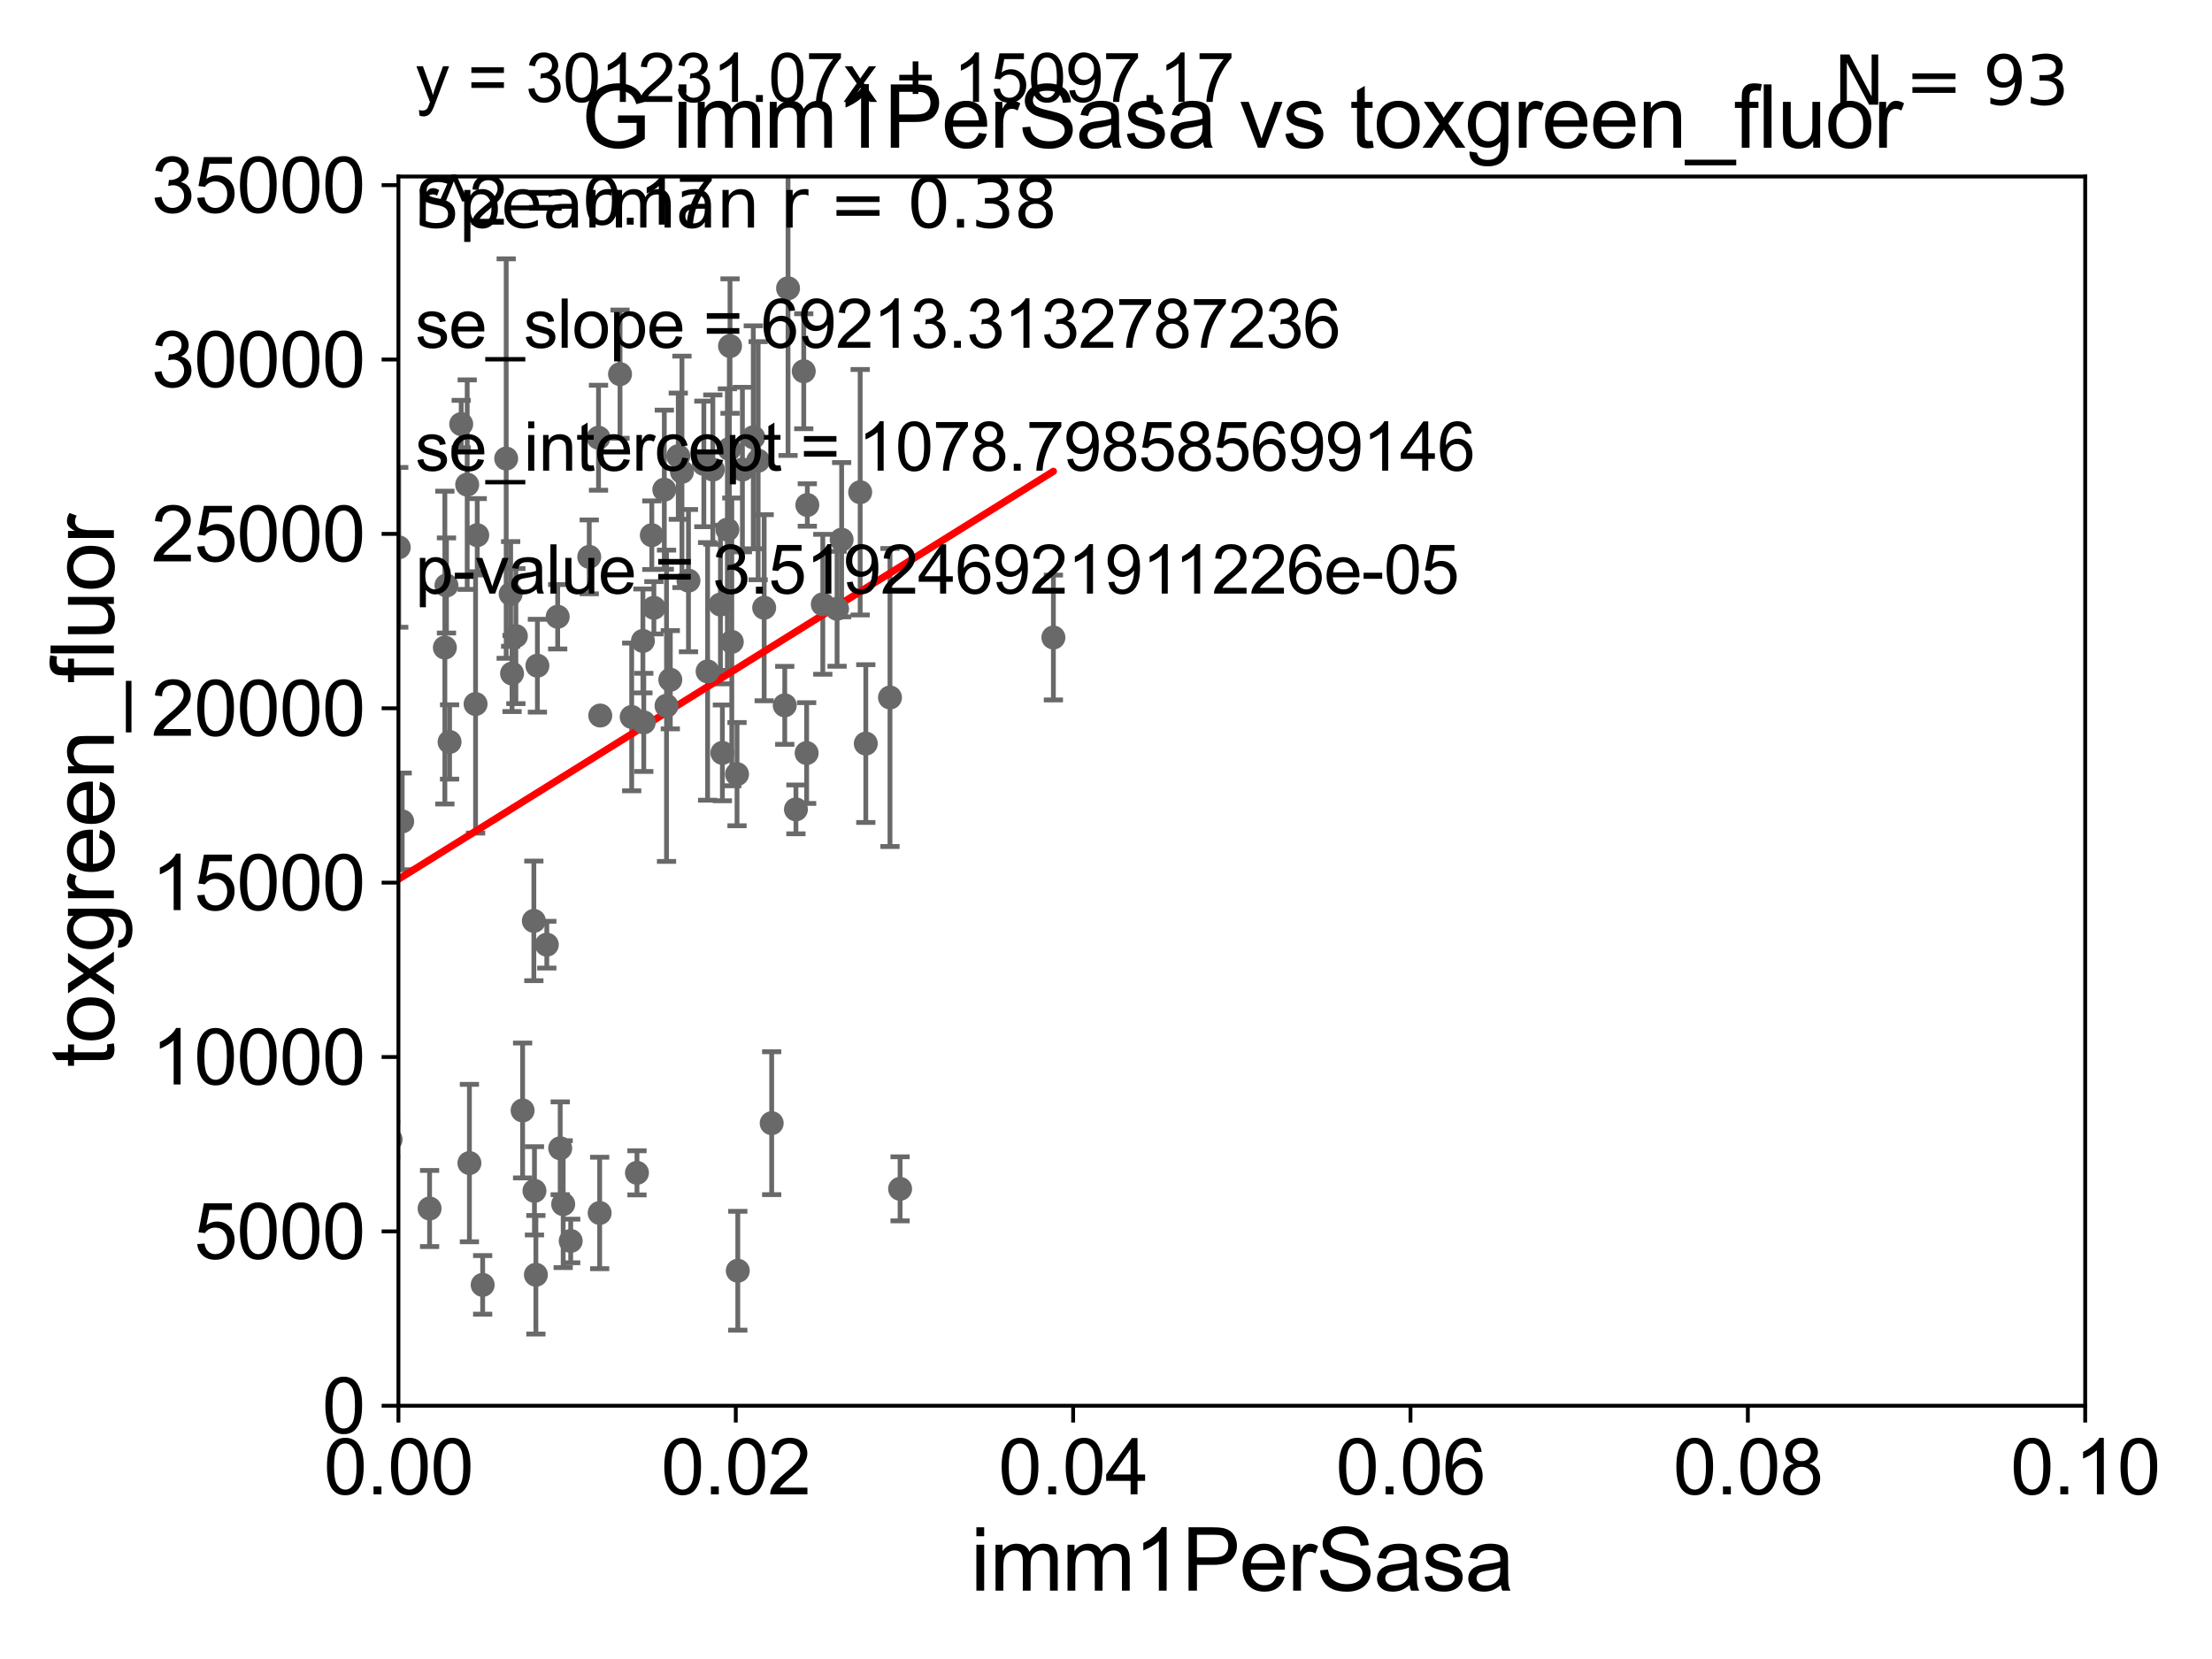 <?xml version="1.0" encoding="utf-8" standalone="no"?>
<!DOCTYPE svg PUBLIC "-//W3C//DTD SVG 1.1//EN"
  "http://www.w3.org/Graphics/SVG/1.1/DTD/svg11.dtd">
<svg xmlns:xlink="http://www.w3.org/1999/xlink" width="460.8pt" height="345.6pt" viewBox="0 0 460.8 345.6" xmlns="http://www.w3.org/2000/svg" version="1.1">
 <defs>
  <style type="text/css">*{stroke-linejoin: round; stroke-linecap: butt}</style>
 </defs>
 <g id="figure_1">
  <g id="patch_1">
   <path d="M 0 345.6 
L 460.8 345.6 
L 460.8 0 
L 0 0 
z
" style="fill: #ffffff"/>
  </g>
  <g id="axes_1">
   <g id="patch_2">
    <path d="M 83 292.84 
L 434.385 292.84 
L 434.385 36.775 
L 83 36.775 
z
" style="fill: #ffffff"/>
   </g>
   <g id="PathCollection_1">
    <defs>
     <path id="m71eb3446cf" d="M 0 1.118 
C 0.297 1.118 0.581 1 0.791 0.791 
C 1 0.581 1.118 0.297 1.118 0 
C 1.118 -0.297 1 -0.581 0.791 -0.791 
C 0.581 -1 0.297 -1.118 0 -1.118 
C -0.297 -1.118 -0.581 -1 -0.791 -0.791 
C -1 -0.581 -1.118 -0.297 -1.118 0 
C -1.118 0.297 -1 0.581 -0.791 0.791 
C -0.581 1 -0.297 1.118 0 1.118 
z
" style="stroke: #696969"/>
    </defs>
    <g clip-path="url(#p72a7d8a7d7)">
     <use xlink:href="#m71eb3446cf" x="99.416" y="111.488" style="fill: #696969; stroke: #696969"/>
     <use xlink:href="#m71eb3446cf" x="138.388" y="102.009" style="fill: #696969; stroke: #696969"/>
     <use xlink:href="#m71eb3446cf" x="71.653" y="262.487" style="fill: #696969; stroke: #696969"/>
     <use xlink:href="#m71eb3446cf" x="131.593" y="149.352" style="fill: #696969; stroke: #696969"/>
     <use xlink:href="#m71eb3446cf" x="111.338" y="248.073" style="fill: #696969; stroke: #696969"/>
     <use xlink:href="#m71eb3446cf" x="49.476" y="258.602" style="fill: #696969; stroke: #696969"/>
     <use xlink:href="#m71eb3446cf" x="81.366" y="237.384" style="fill: #696969; stroke: #696969"/>
     <use xlink:href="#m71eb3446cf" x="89.492" y="251.754" style="fill: #696969; stroke: #696969"/>
     <use xlink:href="#m71eb3446cf" x="83.784" y="171.111" style="fill: #696969; stroke: #696969"/>
     <use xlink:href="#m71eb3446cf" x="159.19" y="126.6" style="fill: #696969; stroke: #696969"/>
     <use xlink:href="#m71eb3446cf" x="29.633" y="96.559" style="fill: #696969; stroke: #696969"/>
     <use xlink:href="#m71eb3446cf" x="67.824" y="158.912" style="fill: #696969; stroke: #696969"/>
     <use xlink:href="#m71eb3446cf" x="93.654" y="154.566" style="fill: #696969; stroke: #696969"/>
     <use xlink:href="#m71eb3446cf" x="138.849" y="147.023" style="fill: #696969; stroke: #696969"/>
     <use xlink:href="#m71eb3446cf" x="160.756" y="233.98" style="fill: #696969; stroke: #696969"/>
     <use xlink:href="#m71eb3446cf" x="165.807" y="168.611" style="fill: #696969; stroke: #696969"/>
     <use xlink:href="#m71eb3446cf" x="185.401" y="145.302" style="fill: #696969; stroke: #696969"/>
     <use xlink:href="#m71eb3446cf" x="54.809" y="175.35" style="fill: #696969; stroke: #696969"/>
     <use xlink:href="#m71eb3446cf" x="74.58" y="102.813" style="fill: #696969; stroke: #696969"/>
     <use xlink:href="#m71eb3446cf" x="105.449" y="95.527" style="fill: #696969; stroke: #696969"/>
     <use xlink:href="#m71eb3446cf" x="75.382" y="251.563" style="fill: #696969; stroke: #696969"/>
     <use xlink:href="#m71eb3446cf" x="116.177" y="128.481" style="fill: #696969; stroke: #696969"/>
     <use xlink:href="#m71eb3446cf" x="111.636" y="265.558" style="fill: #696969; stroke: #696969"/>
     <use xlink:href="#m71eb3446cf" x="118.888" y="258.514" style="fill: #696969; stroke: #696969"/>
     <use xlink:href="#m71eb3446cf" x="143.422" y="120.957" style="fill: #696969; stroke: #696969"/>
     <use xlink:href="#m71eb3446cf" x="117.321" y="250.846" style="fill: #696969; stroke: #696969"/>
     <use xlink:href="#m71eb3446cf" x="108.869" y="231.33" style="fill: #696969; stroke: #696969"/>
     <use xlink:href="#m71eb3446cf" x="36.29" y="249.792" style="fill: #696969; stroke: #696969"/>
     <use xlink:href="#m71eb3446cf" x="153.696" y="264.717" style="fill: #696969; stroke: #696969"/>
     <use xlink:href="#m71eb3446cf" x="116.701" y="239.207" style="fill: #696969; stroke: #696969"/>
     <use xlink:href="#m71eb3446cf" x="37.035" y="264.388" style="fill: #696969; stroke: #696969"/>
     <use xlink:href="#m71eb3446cf" x="74.985" y="254.109" style="fill: #696969; stroke: #696969"/>
     <use xlink:href="#m71eb3446cf" x="124.921" y="252.683" style="fill: #696969; stroke: #696969"/>
     <use xlink:href="#m71eb3446cf" x="124.68" y="91.187" style="fill: #696969; stroke: #696969"/>
     <use xlink:href="#m71eb3446cf" x="132.694" y="244.324" style="fill: #696969; stroke: #696969"/>
     <use xlink:href="#m71eb3446cf" x="72.032" y="229.401" style="fill: #696969; stroke: #696969"/>
     <use xlink:href="#m71eb3446cf" x="150.485" y="156.841" style="fill: #696969; stroke: #696969"/>
     <use xlink:href="#m71eb3446cf" x="97.787" y="242.287" style="fill: #696969; stroke: #696969"/>
     <use xlink:href="#m71eb3446cf" x="76.579" y="247.906" style="fill: #696969; stroke: #696969"/>
     <use xlink:href="#m71eb3446cf" x="100.549" y="267.665" style="fill: #696969; stroke: #696969"/>
     <use xlink:href="#m71eb3446cf" x="18.183" y="246.119" style="fill: #696969; stroke: #696969"/>
     <use xlink:href="#m71eb3446cf" x="111.95" y="138.677" style="fill: #696969; stroke: #696969"/>
     <use xlink:href="#m71eb3446cf" x="57.367" y="258.394" style="fill: #696969; stroke: #696969"/>
     <use xlink:href="#m71eb3446cf" x="53.758" y="189.009" style="fill: #696969; stroke: #696969"/>
     <use xlink:href="#m71eb3446cf" x="49.914" y="257.071" style="fill: #696969; stroke: #696969"/>
     <use xlink:href="#m71eb3446cf" x="187.506" y="247.656" style="fill: #696969; stroke: #696969"/>
     <use xlink:href="#m71eb3446cf" x="133.93" y="133.517" style="fill: #696969; stroke: #696969"/>
     <use xlink:href="#m71eb3446cf" x="136.216" y="126.613" style="fill: #696969; stroke: #696969"/>
     <use xlink:href="#m71eb3446cf" x="151.53" y="110.328" style="fill: #696969; stroke: #696969"/>
     <use xlink:href="#m71eb3446cf" x="150.078" y="125.939" style="fill: #696969; stroke: #696969"/>
     <use xlink:href="#m71eb3446cf" x="179.19" y="102.541" style="fill: #696969; stroke: #696969"/>
     <use xlink:href="#m71eb3446cf" x="148.497" y="97.821" style="fill: #696969; stroke: #696969"/>
     <use xlink:href="#m71eb3446cf" x="175.33" y="112.428" style="fill: #696969; stroke: #696969"/>
     <use xlink:href="#m71eb3446cf" x="63.743" y="78.252" style="fill: #696969; stroke: #696969"/>
     <use xlink:href="#m71eb3446cf" x="154.658" y="97.813" style="fill: #696969; stroke: #696969"/>
     <use xlink:href="#m71eb3446cf" x="147.407" y="139.863" style="fill: #696969; stroke: #696969"/>
     <use xlink:href="#m71eb3446cf" x="83.068" y="114.019" style="fill: #696969; stroke: #696969"/>
     <use xlink:href="#m71eb3446cf" x="163.478" y="146.936" style="fill: #696969; stroke: #696969"/>
     <use xlink:href="#m71eb3446cf" x="180.362" y="154.9" style="fill: #696969; stroke: #696969"/>
     <use xlink:href="#m71eb3446cf" x="152.077" y="72.091" style="fill: #696969; stroke: #696969"/>
     <use xlink:href="#m71eb3446cf" x="129.164" y="77.939" style="fill: #696969; stroke: #696969"/>
     <use xlink:href="#m71eb3446cf" x="174.378" y="126.822" style="fill: #696969; stroke: #696969"/>
     <use xlink:href="#m71eb3446cf" x="135.785" y="111.489" style="fill: #696969; stroke: #696969"/>
     <use xlink:href="#m71eb3446cf" x="151.937" y="93.526" style="fill: #696969; stroke: #696969"/>
     <use xlink:href="#m71eb3446cf" x="107.466" y="132.506" style="fill: #696969; stroke: #696969"/>
     <use xlink:href="#m71eb3446cf" x="142.064" y="98.294" style="fill: #696969; stroke: #696969"/>
     <use xlink:href="#m71eb3446cf" x="92.675" y="134.903" style="fill: #696969; stroke: #696969"/>
     <use xlink:href="#m71eb3446cf" x="152.446" y="133.718" style="fill: #696969; stroke: #696969"/>
     <use xlink:href="#m71eb3446cf" x="93.006" y="121.968" style="fill: #696969; stroke: #696969"/>
     <use xlink:href="#m71eb3446cf" x="164.164" y="60.054" style="fill: #696969; stroke: #696969"/>
     <use xlink:href="#m71eb3446cf" x="71.157" y="165.812" style="fill: #696969; stroke: #696969"/>
     <use xlink:href="#m71eb3446cf" x="139.638" y="141.604" style="fill: #696969; stroke: #696969"/>
     <use xlink:href="#m71eb3446cf" x="106.67" y="140.303" style="fill: #696969; stroke: #696969"/>
     <use xlink:href="#m71eb3446cf" x="96.079" y="88.345" style="fill: #696969; stroke: #696969"/>
     <use xlink:href="#m71eb3446cf" x="153.535" y="161.27" style="fill: #696969; stroke: #696969"/>
     <use xlink:href="#m71eb3446cf" x="125.045" y="149.058" style="fill: #696969; stroke: #696969"/>
     <use xlink:href="#m71eb3446cf" x="141.297" y="95.033" style="fill: #696969; stroke: #696969"/>
     <use xlink:href="#m71eb3446cf" x="106.38" y="123.73" style="fill: #696969; stroke: #696969"/>
     <use xlink:href="#m71eb3446cf" x="97.326" y="100.959" style="fill: #696969; stroke: #696969"/>
     <use xlink:href="#m71eb3446cf" x="156.924" y="91.102" style="fill: #696969; stroke: #696969"/>
     <use xlink:href="#m71eb3446cf" x="219.441" y="132.803" style="fill: #696969; stroke: #696969"/>
     <use xlink:href="#m71eb3446cf" x="113.91" y="196.793" style="fill: #696969; stroke: #696969"/>
     <use xlink:href="#m71eb3446cf" x="99.07" y="146.662" style="fill: #696969; stroke: #696969"/>
     <use xlink:href="#m71eb3446cf" x="167.437" y="77.339" style="fill: #696969; stroke: #696969"/>
     <use xlink:href="#m71eb3446cf" x="171.404" y="125.886" style="fill: #696969; stroke: #696969"/>
     <use xlink:href="#m71eb3446cf" x="168.18" y="105.2" style="fill: #696969; stroke: #696969"/>
     <use xlink:href="#m71eb3446cf" x="122.751" y="116.005" style="fill: #696969; stroke: #696969"/>
     <use xlink:href="#m71eb3446cf" x="157.935" y="95.974" style="fill: #696969; stroke: #696969"/>
     <use xlink:href="#m71eb3446cf" x="111.211" y="191.837" style="fill: #696969; stroke: #696969"/>
     <use xlink:href="#m71eb3446cf" x="71.667" y="147.034" style="fill: #696969; stroke: #696969"/>
     <use xlink:href="#m71eb3446cf" x="146.624" y="96.642" style="fill: #696969; stroke: #696969"/>
     <use xlink:href="#m71eb3446cf" x="134.111" y="150.485" style="fill: #696969; stroke: #696969"/>
     <use xlink:href="#m71eb3446cf" x="168.038" y="156.876" style="fill: #696969; stroke: #696969"/>
    </g>
   </g>
   <g id="matplotlib.axis_1">
    <g id="xtick_1">
     <g id="line2d_1">
      <defs>
       <path id="mffc1135c2e" d="M 0 0 
L 0 3.5 
" style="stroke: #000000; stroke-width: 0.8"/>
      </defs>
      <g>
       <use xlink:href="#mffc1135c2e" x="83" y="292.84" style="stroke: #000000; stroke-width: 0.8"/>
      </g>
     </g>
     <g id="text_1">
      <!-- 0.00 -->
      <g transform="translate(67.431 311.293)scale(0.16 -0.16)">
       <defs>
        <path id="ArialMT-30" d="M 266 2259 
Q 266 3072 433 3567 
Q 600 4063 929 4331 
Q 1259 4600 1759 4600 
Q 2128 4600 2406 4451 
Q 2684 4303 2865 4023 
Q 3047 3744 3150 3342 
Q 3253 2941 3253 2259 
Q 3253 1453 3087 958 
Q 2922 463 2592 192 
Q 2263 -78 1759 -78 
Q 1097 -78 719 397 
Q 266 969 266 2259 
z
M 844 2259 
Q 844 1131 1108 757 
Q 1372 384 1759 384 
Q 2147 384 2411 759 
Q 2675 1134 2675 2259 
Q 2675 3391 2411 3762 
Q 2147 4134 1753 4134 
Q 1366 4134 1134 3806 
Q 844 3388 844 2259 
z
" transform="scale(0.016)"/>
        <path id="ArialMT-2e" d="M 581 0 
L 581 641 
L 1222 641 
L 1222 0 
L 581 0 
z
" transform="scale(0.016)"/>
       </defs>
       <use xlink:href="#ArialMT-30"/>
       <use xlink:href="#ArialMT-2e" x="55.615"/>
       <use xlink:href="#ArialMT-30" x="83.398"/>
       <use xlink:href="#ArialMT-30" x="139.014"/>
      </g>
     </g>
    </g>
    <g id="xtick_2">
     <g id="line2d_2">
      <g>
       <use xlink:href="#mffc1135c2e" x="153.277" y="292.84" style="stroke: #000000; stroke-width: 0.8"/>
      </g>
     </g>
     <g id="text_2">
      <!-- 0.02 -->
      <g transform="translate(137.708 311.293)scale(0.16 -0.16)">
       <defs>
        <path id="ArialMT-32" d="M 3222 541 
L 3222 0 
L 194 0 
Q 188 203 259 391 
Q 375 700 629 1000 
Q 884 1300 1366 1694 
Q 2113 2306 2375 2664 
Q 2638 3022 2638 3341 
Q 2638 3675 2398 3904 
Q 2159 4134 1775 4134 
Q 1369 4134 1125 3890 
Q 881 3647 878 3216 
L 300 3275 
Q 359 3922 746 4261 
Q 1134 4600 1788 4600 
Q 2447 4600 2831 4234 
Q 3216 3869 3216 3328 
Q 3216 3053 3103 2787 
Q 2991 2522 2730 2228 
Q 2469 1934 1863 1422 
Q 1356 997 1212 845 
Q 1069 694 975 541 
L 3222 541 
z
" transform="scale(0.016)"/>
       </defs>
       <use xlink:href="#ArialMT-30"/>
       <use xlink:href="#ArialMT-2e" x="55.615"/>
       <use xlink:href="#ArialMT-30" x="83.398"/>
       <use xlink:href="#ArialMT-32" x="139.014"/>
      </g>
     </g>
    </g>
    <g id="xtick_3">
     <g id="line2d_3">
      <g>
       <use xlink:href="#mffc1135c2e" x="223.554" y="292.84" style="stroke: #000000; stroke-width: 0.8"/>
      </g>
     </g>
     <g id="text_3">
      <!-- 0.04 -->
      <g transform="translate(207.985 311.293)scale(0.16 -0.16)">
       <defs>
        <path id="ArialMT-34" d="M 2069 0 
L 2069 1097 
L 81 1097 
L 81 1613 
L 2172 4581 
L 2631 4581 
L 2631 1613 
L 3250 1613 
L 3250 1097 
L 2631 1097 
L 2631 0 
L 2069 0 
z
M 2069 1613 
L 2069 3678 
L 634 1613 
L 2069 1613 
z
" transform="scale(0.016)"/>
       </defs>
       <use xlink:href="#ArialMT-30"/>
       <use xlink:href="#ArialMT-2e" x="55.615"/>
       <use xlink:href="#ArialMT-30" x="83.398"/>
       <use xlink:href="#ArialMT-34" x="139.014"/>
      </g>
     </g>
    </g>
    <g id="xtick_4">
     <g id="line2d_4">
      <g>
       <use xlink:href="#mffc1135c2e" x="293.831" y="292.84" style="stroke: #000000; stroke-width: 0.8"/>
      </g>
     </g>
     <g id="text_4">
      <!-- 0.06 -->
      <g transform="translate(278.262 311.293)scale(0.16 -0.16)">
       <defs>
        <path id="ArialMT-36" d="M 3184 3459 
L 2625 3416 
Q 2550 3747 2413 3897 
Q 2184 4138 1850 4138 
Q 1581 4138 1378 3988 
Q 1113 3794 959 3422 
Q 806 3050 800 2363 
Q 1003 2672 1297 2822 
Q 1591 2972 1913 2972 
Q 2475 2972 2870 2558 
Q 3266 2144 3266 1488 
Q 3266 1056 3080 686 
Q 2894 316 2569 119 
Q 2244 -78 1831 -78 
Q 1128 -78 684 439 
Q 241 956 241 2144 
Q 241 3472 731 4075 
Q 1159 4600 1884 4600 
Q 2425 4600 2770 4297 
Q 3116 3994 3184 3459 
z
M 888 1484 
Q 888 1194 1011 928 
Q 1134 663 1356 523 
Q 1578 384 1822 384 
Q 2178 384 2434 671 
Q 2691 959 2691 1453 
Q 2691 1928 2437 2201 
Q 2184 2475 1800 2475 
Q 1419 2475 1153 2201 
Q 888 1928 888 1484 
z
" transform="scale(0.016)"/>
       </defs>
       <use xlink:href="#ArialMT-30"/>
       <use xlink:href="#ArialMT-2e" x="55.615"/>
       <use xlink:href="#ArialMT-30" x="83.398"/>
       <use xlink:href="#ArialMT-36" x="139.014"/>
      </g>
     </g>
    </g>
    <g id="xtick_5">
     <g id="line2d_5">
      <g>
       <use xlink:href="#mffc1135c2e" x="364.108" y="292.84" style="stroke: #000000; stroke-width: 0.8"/>
      </g>
     </g>
     <g id="text_5">
      <!-- 0.08 -->
      <g transform="translate(348.539 311.293)scale(0.16 -0.16)">
       <defs>
        <path id="ArialMT-38" d="M 1131 2484 
Q 781 2613 612 2850 
Q 444 3088 444 3419 
Q 444 3919 803 4259 
Q 1163 4600 1759 4600 
Q 2359 4600 2725 4251 
Q 3091 3903 3091 3403 
Q 3091 3084 2923 2848 
Q 2756 2613 2416 2484 
Q 2838 2347 3058 2040 
Q 3278 1734 3278 1309 
Q 3278 722 2862 322 
Q 2447 -78 1769 -78 
Q 1091 -78 675 323 
Q 259 725 259 1325 
Q 259 1772 486 2073 
Q 713 2375 1131 2484 
z
M 1019 3438 
Q 1019 3113 1228 2906 
Q 1438 2700 1772 2700 
Q 2097 2700 2305 2904 
Q 2513 3109 2513 3406 
Q 2513 3716 2298 3927 
Q 2084 4138 1766 4138 
Q 1444 4138 1231 3931 
Q 1019 3725 1019 3438 
z
M 838 1322 
Q 838 1081 952 856 
Q 1066 631 1291 507 
Q 1516 384 1775 384 
Q 2178 384 2440 643 
Q 2703 903 2703 1303 
Q 2703 1709 2433 1975 
Q 2163 2241 1756 2241 
Q 1359 2241 1098 1978 
Q 838 1716 838 1322 
z
" transform="scale(0.016)"/>
       </defs>
       <use xlink:href="#ArialMT-30"/>
       <use xlink:href="#ArialMT-2e" x="55.615"/>
       <use xlink:href="#ArialMT-30" x="83.398"/>
       <use xlink:href="#ArialMT-38" x="139.014"/>
      </g>
     </g>
    </g>
    <g id="xtick_6">
     <g id="line2d_6">
      <g>
       <use xlink:href="#mffc1135c2e" x="434.385" y="292.84" style="stroke: #000000; stroke-width: 0.8"/>
      </g>
     </g>
     <g id="text_6">
      <!-- 0.10 -->
      <g transform="translate(418.816 311.293)scale(0.16 -0.16)">
       <defs>
        <path id="ArialMT-31" d="M 2384 0 
L 1822 0 
L 1822 3584 
Q 1619 3391 1289 3197 
Q 959 3003 697 2906 
L 697 3450 
Q 1169 3672 1522 3987 
Q 1875 4303 2022 4600 
L 2384 4600 
L 2384 0 
z
" transform="scale(0.016)"/>
       </defs>
       <use xlink:href="#ArialMT-30"/>
       <use xlink:href="#ArialMT-2e" x="55.615"/>
       <use xlink:href="#ArialMT-31" x="83.398"/>
       <use xlink:href="#ArialMT-30" x="139.014"/>
      </g>
     </g>
    </g>
    <g id="text_7">
     <!-- imm1PerSasa -->
     <g transform="translate(202.177 331.357)scale(0.18 -0.18)">
      <defs>
       <path id="ArialMT-69" d="M 425 3934 
L 425 4581 
L 988 4581 
L 988 3934 
L 425 3934 
z
M 425 0 
L 425 3319 
L 988 3319 
L 988 0 
L 425 0 
z
" transform="scale(0.016)"/>
       <path id="ArialMT-6d" d="M 422 0 
L 422 3319 
L 925 3319 
L 925 2853 
Q 1081 3097 1340 3245 
Q 1600 3394 1931 3394 
Q 2300 3394 2536 3241 
Q 2772 3088 2869 2813 
Q 3263 3394 3894 3394 
Q 4388 3394 4653 3120 
Q 4919 2847 4919 2278 
L 4919 0 
L 4359 0 
L 4359 2091 
Q 4359 2428 4304 2576 
Q 4250 2725 4106 2815 
Q 3963 2906 3769 2906 
Q 3419 2906 3187 2673 
Q 2956 2441 2956 1928 
L 2956 0 
L 2394 0 
L 2394 2156 
Q 2394 2531 2256 2718 
Q 2119 2906 1806 2906 
Q 1569 2906 1367 2781 
Q 1166 2656 1075 2415 
Q 984 2175 984 1722 
L 984 0 
L 422 0 
z
" transform="scale(0.016)"/>
       <path id="ArialMT-50" d="M 494 0 
L 494 4581 
L 2222 4581 
Q 2678 4581 2919 4538 
Q 3256 4481 3484 4323 
Q 3713 4166 3852 3881 
Q 3991 3597 3991 3256 
Q 3991 2672 3619 2267 
Q 3247 1863 2275 1863 
L 1100 1863 
L 1100 0 
L 494 0 
z
M 1100 2403 
L 2284 2403 
Q 2872 2403 3119 2622 
Q 3366 2841 3366 3238 
Q 3366 3525 3220 3729 
Q 3075 3934 2838 4000 
Q 2684 4041 2272 4041 
L 1100 4041 
L 1100 2403 
z
" transform="scale(0.016)"/>
       <path id="ArialMT-65" d="M 2694 1069 
L 3275 997 
Q 3138 488 2766 206 
Q 2394 -75 1816 -75 
Q 1088 -75 661 373 
Q 234 822 234 1631 
Q 234 2469 665 2931 
Q 1097 3394 1784 3394 
Q 2450 3394 2872 2941 
Q 3294 2488 3294 1666 
Q 3294 1616 3291 1516 
L 816 1516 
Q 847 969 1125 678 
Q 1403 388 1819 388 
Q 2128 388 2347 550 
Q 2566 713 2694 1069 
z
M 847 1978 
L 2700 1978 
Q 2663 2397 2488 2606 
Q 2219 2931 1791 2931 
Q 1403 2931 1139 2672 
Q 875 2413 847 1978 
z
" transform="scale(0.016)"/>
       <path id="ArialMT-72" d="M 416 0 
L 416 3319 
L 922 3319 
L 922 2816 
Q 1116 3169 1280 3281 
Q 1444 3394 1641 3394 
Q 1925 3394 2219 3213 
L 2025 2691 
Q 1819 2813 1613 2813 
Q 1428 2813 1281 2702 
Q 1134 2591 1072 2394 
Q 978 2094 978 1738 
L 978 0 
L 416 0 
z
" transform="scale(0.016)"/>
       <path id="ArialMT-53" d="M 288 1472 
L 859 1522 
Q 900 1178 1048 958 
Q 1197 738 1509 602 
Q 1822 466 2213 466 
Q 2559 466 2825 569 
Q 3091 672 3220 851 
Q 3350 1031 3350 1244 
Q 3350 1459 3225 1620 
Q 3100 1781 2813 1891 
Q 2628 1963 1997 2114 
Q 1366 2266 1113 2400 
Q 784 2572 623 2826 
Q 463 3081 463 3397 
Q 463 3744 659 4045 
Q 856 4347 1234 4503 
Q 1613 4659 2075 4659 
Q 2584 4659 2973 4495 
Q 3363 4331 3572 4012 
Q 3781 3694 3797 3291 
L 3216 3247 
Q 3169 3681 2898 3903 
Q 2628 4125 2100 4125 
Q 1550 4125 1298 3923 
Q 1047 3722 1047 3438 
Q 1047 3191 1225 3031 
Q 1400 2872 2139 2705 
Q 2878 2538 3153 2413 
Q 3553 2228 3743 1945 
Q 3934 1663 3934 1294 
Q 3934 928 3725 604 
Q 3516 281 3123 101 
Q 2731 -78 2241 -78 
Q 1619 -78 1198 103 
Q 778 284 539 648 
Q 300 1013 288 1472 
z
" transform="scale(0.016)"/>
       <path id="ArialMT-61" d="M 2588 409 
Q 2275 144 1986 34 
Q 1697 -75 1366 -75 
Q 819 -75 525 192 
Q 231 459 231 875 
Q 231 1119 342 1320 
Q 453 1522 633 1644 
Q 813 1766 1038 1828 
Q 1203 1872 1538 1913 
Q 2219 1994 2541 2106 
Q 2544 2222 2544 2253 
Q 2544 2597 2384 2738 
Q 2169 2928 1744 2928 
Q 1347 2928 1158 2789 
Q 969 2650 878 2297 
L 328 2372 
Q 403 2725 575 2942 
Q 747 3159 1072 3276 
Q 1397 3394 1825 3394 
Q 2250 3394 2515 3294 
Q 2781 3194 2906 3042 
Q 3031 2891 3081 2659 
Q 3109 2516 3109 2141 
L 3109 1391 
Q 3109 606 3145 398 
Q 3181 191 3288 0 
L 2700 0 
Q 2613 175 2588 409 
z
M 2541 1666 
Q 2234 1541 1622 1453 
Q 1275 1403 1131 1340 
Q 988 1278 909 1158 
Q 831 1038 831 891 
Q 831 666 1001 516 
Q 1172 366 1500 366 
Q 1825 366 2078 508 
Q 2331 650 2450 897 
Q 2541 1088 2541 1459 
L 2541 1666 
z
" transform="scale(0.016)"/>
       <path id="ArialMT-73" d="M 197 991 
L 753 1078 
Q 800 744 1014 566 
Q 1228 388 1613 388 
Q 2000 388 2187 545 
Q 2375 703 2375 916 
Q 2375 1106 2209 1216 
Q 2094 1291 1634 1406 
Q 1016 1563 777 1677 
Q 538 1791 414 1992 
Q 291 2194 291 2438 
Q 291 2659 392 2848 
Q 494 3038 669 3163 
Q 800 3259 1026 3326 
Q 1253 3394 1513 3394 
Q 1903 3394 2198 3281 
Q 2494 3169 2634 2976 
Q 2775 2784 2828 2463 
L 2278 2388 
Q 2241 2644 2061 2787 
Q 1881 2931 1553 2931 
Q 1166 2931 1000 2803 
Q 834 2675 834 2503 
Q 834 2394 903 2306 
Q 972 2216 1119 2156 
Q 1203 2125 1616 2013 
Q 2213 1853 2448 1751 
Q 2684 1650 2818 1456 
Q 2953 1263 2953 975 
Q 2953 694 2789 445 
Q 2625 197 2315 61 
Q 2006 -75 1616 -75 
Q 969 -75 630 194 
Q 291 463 197 991 
z
" transform="scale(0.016)"/>
      </defs>
      <use xlink:href="#ArialMT-69"/>
      <use xlink:href="#ArialMT-6d" x="22.217"/>
      <use xlink:href="#ArialMT-6d" x="105.518"/>
      <use xlink:href="#ArialMT-31" x="188.818"/>
      <use xlink:href="#ArialMT-50" x="244.434"/>
      <use xlink:href="#ArialMT-65" x="311.133"/>
      <use xlink:href="#ArialMT-72" x="366.748"/>
      <use xlink:href="#ArialMT-53" x="400.049"/>
      <use xlink:href="#ArialMT-61" x="466.748"/>
      <use xlink:href="#ArialMT-73" x="522.363"/>
      <use xlink:href="#ArialMT-61" x="572.363"/>
     </g>
    </g>
   </g>
   <g id="matplotlib.axis_2">
    <g id="ytick_1">
     <g id="line2d_7">
      <defs>
       <path id="md67e69070d" d="M 0 0 
L -3.5 0 
" style="stroke: #000000; stroke-width: 0.8"/>
      </defs>
      <g>
       <use xlink:href="#md67e69070d" x="83" y="292.84" style="stroke: #000000; stroke-width: 0.8"/>
      </g>
     </g>
     <g id="text_8">
      <!-- 0 -->
      <g transform="translate(67.103 298.566)scale(0.16 -0.16)">
       <use xlink:href="#ArialMT-30"/>
      </g>
     </g>
    </g>
    <g id="ytick_2">
     <g id="line2d_8">
      <g>
       <use xlink:href="#md67e69070d" x="83" y="256.516" style="stroke: #000000; stroke-width: 0.8"/>
      </g>
     </g>
     <g id="text_9">
      <!-- 5000 -->
      <g transform="translate(40.41 262.242)scale(0.16 -0.16)">
       <defs>
        <path id="ArialMT-35" d="M 266 1200 
L 856 1250 
Q 922 819 1161 601 
Q 1400 384 1738 384 
Q 2144 384 2425 690 
Q 2706 997 2706 1503 
Q 2706 1984 2436 2262 
Q 2166 2541 1728 2541 
Q 1456 2541 1237 2417 
Q 1019 2294 894 2097 
L 366 2166 
L 809 4519 
L 3088 4519 
L 3088 3981 
L 1259 3981 
L 1013 2750 
Q 1425 3038 1878 3038 
Q 2478 3038 2890 2622 
Q 3303 2206 3303 1553 
Q 3303 931 2941 478 
Q 2500 -78 1738 -78 
Q 1113 -78 717 272 
Q 322 622 266 1200 
z
" transform="scale(0.016)"/>
       </defs>
       <use xlink:href="#ArialMT-35"/>
       <use xlink:href="#ArialMT-30" x="55.615"/>
       <use xlink:href="#ArialMT-30" x="111.23"/>
       <use xlink:href="#ArialMT-30" x="166.846"/>
      </g>
     </g>
    </g>
    <g id="ytick_3">
     <g id="line2d_9">
      <g>
       <use xlink:href="#md67e69070d" x="83" y="220.192" style="stroke: #000000; stroke-width: 0.8"/>
      </g>
     </g>
     <g id="text_10">
      <!-- 10000 -->
      <g transform="translate(31.512 225.918)scale(0.16 -0.16)">
       <use xlink:href="#ArialMT-31"/>
       <use xlink:href="#ArialMT-30" x="55.615"/>
       <use xlink:href="#ArialMT-30" x="111.23"/>
       <use xlink:href="#ArialMT-30" x="166.846"/>
       <use xlink:href="#ArialMT-30" x="222.461"/>
      </g>
     </g>
    </g>
    <g id="ytick_4">
     <g id="line2d_10">
      <g>
       <use xlink:href="#md67e69070d" x="83" y="183.867" style="stroke: #000000; stroke-width: 0.8"/>
      </g>
     </g>
     <g id="text_11">
      <!-- 15000 -->
      <g transform="translate(31.512 189.594)scale(0.16 -0.16)">
       <use xlink:href="#ArialMT-31"/>
       <use xlink:href="#ArialMT-35" x="55.615"/>
       <use xlink:href="#ArialMT-30" x="111.23"/>
       <use xlink:href="#ArialMT-30" x="166.846"/>
       <use xlink:href="#ArialMT-30" x="222.461"/>
      </g>
     </g>
    </g>
    <g id="ytick_5">
     <g id="line2d_11">
      <g>
       <use xlink:href="#md67e69070d" x="83" y="147.543" style="stroke: #000000; stroke-width: 0.8"/>
      </g>
     </g>
     <g id="text_12">
      <!-- 20000 -->
      <g transform="translate(31.512 153.27)scale(0.16 -0.16)">
       <use xlink:href="#ArialMT-32"/>
       <use xlink:href="#ArialMT-30" x="55.615"/>
       <use xlink:href="#ArialMT-30" x="111.23"/>
       <use xlink:href="#ArialMT-30" x="166.846"/>
       <use xlink:href="#ArialMT-30" x="222.461"/>
      </g>
     </g>
    </g>
    <g id="ytick_6">
     <g id="line2d_12">
      <g>
       <use xlink:href="#md67e69070d" x="83" y="111.219" style="stroke: #000000; stroke-width: 0.8"/>
      </g>
     </g>
     <g id="text_13">
      <!-- 25000 -->
      <g transform="translate(31.512 116.945)scale(0.16 -0.16)">
       <use xlink:href="#ArialMT-32"/>
       <use xlink:href="#ArialMT-35" x="55.615"/>
       <use xlink:href="#ArialMT-30" x="111.23"/>
       <use xlink:href="#ArialMT-30" x="166.846"/>
       <use xlink:href="#ArialMT-30" x="222.461"/>
      </g>
     </g>
    </g>
    <g id="ytick_7">
     <g id="line2d_13">
      <g>
       <use xlink:href="#md67e69070d" x="83" y="74.895" style="stroke: #000000; stroke-width: 0.8"/>
      </g>
     </g>
     <g id="text_14">
      <!-- 30000 -->
      <g transform="translate(31.512 80.621)scale(0.16 -0.16)">
       <defs>
        <path id="ArialMT-33" d="M 269 1209 
L 831 1284 
Q 928 806 1161 595 
Q 1394 384 1728 384 
Q 2125 384 2398 659 
Q 2672 934 2672 1341 
Q 2672 1728 2419 1979 
Q 2166 2231 1775 2231 
Q 1616 2231 1378 2169 
L 1441 2663 
Q 1497 2656 1531 2656 
Q 1891 2656 2178 2843 
Q 2466 3031 2466 3422 
Q 2466 3731 2256 3934 
Q 2047 4138 1716 4138 
Q 1388 4138 1169 3931 
Q 950 3725 888 3313 
L 325 3413 
Q 428 3978 793 4289 
Q 1159 4600 1703 4600 
Q 2078 4600 2393 4439 
Q 2709 4278 2876 4000 
Q 3044 3722 3044 3409 
Q 3044 3113 2884 2869 
Q 2725 2625 2413 2481 
Q 2819 2388 3044 2092 
Q 3269 1797 3269 1353 
Q 3269 753 2831 336 
Q 2394 -81 1725 -81 
Q 1122 -81 723 278 
Q 325 638 269 1209 
z
" transform="scale(0.016)"/>
       </defs>
       <use xlink:href="#ArialMT-33"/>
       <use xlink:href="#ArialMT-30" x="55.615"/>
       <use xlink:href="#ArialMT-30" x="111.23"/>
       <use xlink:href="#ArialMT-30" x="166.846"/>
       <use xlink:href="#ArialMT-30" x="222.461"/>
      </g>
     </g>
    </g>
    <g id="ytick_8">
     <g id="line2d_14">
      <g>
       <use xlink:href="#md67e69070d" x="83" y="38.571" style="stroke: #000000; stroke-width: 0.8"/>
      </g>
     </g>
     <g id="text_15">
      <!-- 35000 -->
      <g transform="translate(31.512 44.297)scale(0.16 -0.16)">
       <use xlink:href="#ArialMT-33"/>
       <use xlink:href="#ArialMT-35" x="55.615"/>
       <use xlink:href="#ArialMT-30" x="111.23"/>
       <use xlink:href="#ArialMT-30" x="166.846"/>
       <use xlink:href="#ArialMT-30" x="222.461"/>
      </g>
     </g>
    </g>
    <g id="text_16">
     <!-- toxgreen_fluor -->
     <g transform="translate(23.724 222.34)rotate(-90)scale(0.18 -0.18)">
      <defs>
       <path id="ArialMT-74" d="M 1650 503 
L 1731 6 
Q 1494 -44 1306 -44 
Q 1000 -44 831 53 
Q 663 150 594 308 
Q 525 466 525 972 
L 525 2881 
L 113 2881 
L 113 3319 
L 525 3319 
L 525 4141 
L 1084 4478 
L 1084 3319 
L 1650 3319 
L 1650 2881 
L 1084 2881 
L 1084 941 
Q 1084 700 1114 631 
Q 1144 563 1211 522 
Q 1278 481 1403 481 
Q 1497 481 1650 503 
z
" transform="scale(0.016)"/>
       <path id="ArialMT-6f" d="M 213 1659 
Q 213 2581 725 3025 
Q 1153 3394 1769 3394 
Q 2453 3394 2887 2945 
Q 3322 2497 3322 1706 
Q 3322 1066 3130 698 
Q 2938 331 2570 128 
Q 2203 -75 1769 -75 
Q 1072 -75 642 372 
Q 213 819 213 1659 
z
M 791 1659 
Q 791 1022 1069 705 
Q 1347 388 1769 388 
Q 2188 388 2466 706 
Q 2744 1025 2744 1678 
Q 2744 2294 2464 2611 
Q 2184 2928 1769 2928 
Q 1347 2928 1069 2612 
Q 791 2297 791 1659 
z
" transform="scale(0.016)"/>
       <path id="ArialMT-78" d="M 47 0 
L 1259 1725 
L 138 3319 
L 841 3319 
L 1350 2541 
Q 1494 2319 1581 2169 
Q 1719 2375 1834 2534 
L 2394 3319 
L 3066 3319 
L 1919 1756 
L 3153 0 
L 2463 0 
L 1781 1031 
L 1600 1309 
L 728 0 
L 47 0 
z
" transform="scale(0.016)"/>
       <path id="ArialMT-67" d="M 319 -275 
L 866 -356 
Q 900 -609 1056 -725 
Q 1266 -881 1628 -881 
Q 2019 -881 2231 -725 
Q 2444 -569 2519 -288 
Q 2563 -116 2559 434 
Q 2191 0 1641 0 
Q 956 0 581 494 
Q 206 988 206 1678 
Q 206 2153 378 2554 
Q 550 2956 876 3175 
Q 1203 3394 1644 3394 
Q 2231 3394 2613 2919 
L 2613 3319 
L 3131 3319 
L 3131 450 
Q 3131 -325 2973 -648 
Q 2816 -972 2473 -1159 
Q 2131 -1347 1631 -1347 
Q 1038 -1347 672 -1080 
Q 306 -813 319 -275 
z
M 784 1719 
Q 784 1066 1043 766 
Q 1303 466 1694 466 
Q 2081 466 2343 764 
Q 2606 1063 2606 1700 
Q 2606 2309 2336 2618 
Q 2066 2928 1684 2928 
Q 1309 2928 1046 2623 
Q 784 2319 784 1719 
z
" transform="scale(0.016)"/>
       <path id="ArialMT-6e" d="M 422 0 
L 422 3319 
L 928 3319 
L 928 2847 
Q 1294 3394 1984 3394 
Q 2284 3394 2536 3286 
Q 2788 3178 2913 3003 
Q 3038 2828 3088 2588 
Q 3119 2431 3119 2041 
L 3119 0 
L 2556 0 
L 2556 2019 
Q 2556 2363 2490 2533 
Q 2425 2703 2258 2804 
Q 2091 2906 1866 2906 
Q 1506 2906 1245 2678 
Q 984 2450 984 1813 
L 984 0 
L 422 0 
z
" transform="scale(0.016)"/>
       <path id="ArialMT-5f" d="M -97 -1272 
L -97 -866 
L 3631 -866 
L 3631 -1272 
L -97 -1272 
z
" transform="scale(0.016)"/>
       <path id="ArialMT-66" d="M 556 0 
L 556 2881 
L 59 2881 
L 59 3319 
L 556 3319 
L 556 3672 
Q 556 4006 616 4169 
Q 697 4388 901 4523 
Q 1106 4659 1475 4659 
Q 1713 4659 2000 4603 
L 1916 4113 
Q 1741 4144 1584 4144 
Q 1328 4144 1222 4034 
Q 1116 3925 1116 3625 
L 1116 3319 
L 1763 3319 
L 1763 2881 
L 1116 2881 
L 1116 0 
L 556 0 
z
" transform="scale(0.016)"/>
       <path id="ArialMT-6c" d="M 409 0 
L 409 4581 
L 972 4581 
L 972 0 
L 409 0 
z
" transform="scale(0.016)"/>
       <path id="ArialMT-75" d="M 2597 0 
L 2597 488 
Q 2209 -75 1544 -75 
Q 1250 -75 995 37 
Q 741 150 617 320 
Q 494 491 444 738 
Q 409 903 409 1263 
L 409 3319 
L 972 3319 
L 972 1478 
Q 972 1038 1006 884 
Q 1059 663 1231 536 
Q 1403 409 1656 409 
Q 1909 409 2131 539 
Q 2353 669 2445 892 
Q 2538 1116 2538 1541 
L 2538 3319 
L 3100 3319 
L 3100 0 
L 2597 0 
z
" transform="scale(0.016)"/>
      </defs>
      <use xlink:href="#ArialMT-74"/>
      <use xlink:href="#ArialMT-6f" x="27.783"/>
      <use xlink:href="#ArialMT-78" x="83.398"/>
      <use xlink:href="#ArialMT-67" x="133.398"/>
      <use xlink:href="#ArialMT-72" x="189.014"/>
      <use xlink:href="#ArialMT-65" x="222.314"/>
      <use xlink:href="#ArialMT-65" x="277.93"/>
      <use xlink:href="#ArialMT-6e" x="333.545"/>
      <use xlink:href="#ArialMT-5f" x="389.16"/>
      <use xlink:href="#ArialMT-66" x="444.775"/>
      <use xlink:href="#ArialMT-6c" x="472.559"/>
      <use xlink:href="#ArialMT-75" x="494.775"/>
      <use xlink:href="#ArialMT-6f" x="550.391"/>
      <use xlink:href="#ArialMT-72" x="606.006"/>
     </g>
    </g>
   </g>
   <g id="LineCollection_1">
    <path d="M 99.416 119.104 
L 99.416 103.872 
" clip-path="url(#p72a7d8a7d7)" style="fill: none; stroke: #696969"/>
    <path d="M 138.388 118.578 
L 138.388 85.439 
" clip-path="url(#p72a7d8a7d7)" style="fill: none; stroke: #696969"/>
    <path d="M 71.653 274.279 
L 71.653 250.695 
" clip-path="url(#p72a7d8a7d7)" style="fill: none; stroke: #696969"/>
    <path d="M 131.593 164.74 
L 131.593 133.965 
" clip-path="url(#p72a7d8a7d7)" style="fill: none; stroke: #696969"/>
    <path d="M 111.338 257.271 
L 111.338 238.876 
" clip-path="url(#p72a7d8a7d7)" style="fill: none; stroke: #696969"/>
    <path d="M 49.476 266.076 
L 49.476 251.127 
" clip-path="url(#p72a7d8a7d7)" style="fill: none; stroke: #696969"/>
    <path d="M 81.366 241.022 
L 81.366 233.746 
" clip-path="url(#p72a7d8a7d7)" style="fill: none; stroke: #696969"/>
    <path d="M 89.492 259.681 
L 89.492 243.828 
" clip-path="url(#p72a7d8a7d7)" style="fill: none; stroke: #696969"/>
    <path d="M 83.784 181.185 
L 83.784 161.038 
" clip-path="url(#p72a7d8a7d7)" style="fill: none; stroke: #696969"/>
    <path d="M 159.19 145.98 
L 159.19 107.219 
" clip-path="url(#p72a7d8a7d7)" style="fill: none; stroke: #696969"/>
    <path d="M 29.633 104.514 
L 29.633 88.603 
" clip-path="url(#p72a7d8a7d7)" style="fill: none; stroke: #696969"/>
    <path d="M 67.824 179.961 
L 67.824 137.862 
" clip-path="url(#p72a7d8a7d7)" style="fill: none; stroke: #696969"/>
    <path d="M 93.654 162.307 
L 93.654 146.825 
" clip-path="url(#p72a7d8a7d7)" style="fill: none; stroke: #696969"/>
    <path d="M 138.849 179.444 
L 138.849 114.602 
" clip-path="url(#p72a7d8a7d7)" style="fill: none; stroke: #696969"/>
    <path d="M 160.756 248.866 
L 160.756 219.094 
" clip-path="url(#p72a7d8a7d7)" style="fill: none; stroke: #696969"/>
    <path d="M 165.807 173.7 
L 165.807 163.522 
" clip-path="url(#p72a7d8a7d7)" style="fill: none; stroke: #696969"/>
    <path d="M 185.401 176.343 
L 185.401 114.261 
" clip-path="url(#p72a7d8a7d7)" style="fill: none; stroke: #696969"/>
    <path d="M 54.809 193.565 
L 54.809 157.135 
" clip-path="url(#p72a7d8a7d7)" style="fill: none; stroke: #696969"/>
    <path d="M 74.58 106.356 
L 74.58 99.27 
" clip-path="url(#p72a7d8a7d7)" style="fill: none; stroke: #696969"/>
    <path d="M 105.449 137.134 
L 105.449 53.92 
" clip-path="url(#p72a7d8a7d7)" style="fill: none; stroke: #696969"/>
    <path d="M 75.382 257.174 
L 75.382 245.952 
" clip-path="url(#p72a7d8a7d7)" style="fill: none; stroke: #696969"/>
    <path d="M 116.177 135.191 
L 116.177 121.772 
" clip-path="url(#p72a7d8a7d7)" style="fill: none; stroke: #696969"/>
    <path d="M 111.636 277.906 
L 111.636 253.209 
" clip-path="url(#p72a7d8a7d7)" style="fill: none; stroke: #696969"/>
    <path d="M 118.888 263.053 
L 118.888 253.975 
" clip-path="url(#p72a7d8a7d7)" style="fill: none; stroke: #696969"/>
    <path d="M 143.422 135.779 
L 143.422 106.136 
" clip-path="url(#p72a7d8a7d7)" style="fill: none; stroke: #696969"/>
    <path d="M 117.321 264.061 
L 117.321 237.631 
" clip-path="url(#p72a7d8a7d7)" style="fill: none; stroke: #696969"/>
    <path d="M 108.869 245.38 
L 108.869 217.28 
" clip-path="url(#p72a7d8a7d7)" style="fill: none; stroke: #696969"/>
    <path d="M 36.29 258.13 
L 36.29 241.454 
" clip-path="url(#p72a7d8a7d7)" style="fill: none; stroke: #696969"/>
    <path d="M 153.696 277.093 
L 153.696 252.34 
" clip-path="url(#p72a7d8a7d7)" style="fill: none; stroke: #696969"/>
    <path d="M 116.701 248.876 
L 116.701 229.539 
" clip-path="url(#p72a7d8a7d7)" style="fill: none; stroke: #696969"/>
    <path d="M 37.035 279.209 
L 37.035 249.566 
" clip-path="url(#p72a7d8a7d7)" style="fill: none; stroke: #696969"/>
    <path d="M 74.985 269.377 
L 74.985 238.84 
" clip-path="url(#p72a7d8a7d7)" style="fill: none; stroke: #696969"/>
    <path d="M 124.921 264.289 
L 124.921 241.076 
" clip-path="url(#p72a7d8a7d7)" style="fill: none; stroke: #696969"/>
    <path d="M 124.68 102.122 
L 124.68 80.251 
" clip-path="url(#p72a7d8a7d7)" style="fill: none; stroke: #696969"/>
    <path d="M 132.694 248.92 
L 132.694 239.727 
" clip-path="url(#p72a7d8a7d7)" style="fill: none; stroke: #696969"/>
    <path d="M 72.032 232.34 
L 72.032 226.463 
" clip-path="url(#p72a7d8a7d7)" style="fill: none; stroke: #696969"/>
    <path d="M 150.485 166.82 
L 150.485 146.861 
" clip-path="url(#p72a7d8a7d7)" style="fill: none; stroke: #696969"/>
    <path d="M 97.787 258.685 
L 97.787 225.89 
" clip-path="url(#p72a7d8a7d7)" style="fill: none; stroke: #696969"/>
    <path d="M 76.579 263.231 
L 76.579 232.581 
" clip-path="url(#p72a7d8a7d7)" style="fill: none; stroke: #696969"/>
    <path d="M 100.549 273.766 
L 100.549 261.564 
" clip-path="url(#p72a7d8a7d7)" style="fill: none; stroke: #696969"/>
    <path d="M 18.183 256.711 
L 18.183 235.527 
" clip-path="url(#p72a7d8a7d7)" style="fill: none; stroke: #696969"/>
    <path d="M 111.95 148.344 
L 111.95 129.01 
" clip-path="url(#p72a7d8a7d7)" style="fill: none; stroke: #696969"/>
    <path d="M 57.367 263.737 
L 57.367 253.051 
" clip-path="url(#p72a7d8a7d7)" style="fill: none; stroke: #696969"/>
    <path d="M 53.758 193.298 
L 53.758 184.72 
" clip-path="url(#p72a7d8a7d7)" style="fill: none; stroke: #696969"/>
    <path d="M 49.914 270.53 
L 49.914 243.611 
" clip-path="url(#p72a7d8a7d7)" style="fill: none; stroke: #696969"/>
    <path d="M 187.506 254.326 
L 187.506 240.987 
" clip-path="url(#p72a7d8a7d7)" style="fill: none; stroke: #696969"/>
    <path d="M 133.93 144.34 
L 133.93 122.694 
" clip-path="url(#p72a7d8a7d7)" style="fill: none; stroke: #696969"/>
    <path d="M 136.216 132.064 
L 136.216 121.162 
" clip-path="url(#p72a7d8a7d7)" style="fill: none; stroke: #696969"/>
    <path d="M 151.53 139.658 
L 151.53 80.997 
" clip-path="url(#p72a7d8a7d7)" style="fill: none; stroke: #696969"/>
    <path d="M 150.078 142.455 
L 150.078 109.423 
" clip-path="url(#p72a7d8a7d7)" style="fill: none; stroke: #696969"/>
    <path d="M 179.19 128.111 
L 179.19 76.97 
" clip-path="url(#p72a7d8a7d7)" style="fill: none; stroke: #696969"/>
    <path d="M 148.497 113.372 
L 148.497 82.269 
" clip-path="url(#p72a7d8a7d7)" style="fill: none; stroke: #696969"/>
    <path d="M 175.33 128.494 
L 175.33 96.362 
" clip-path="url(#p72a7d8a7d7)" style="fill: none; stroke: #696969"/>
    <path d="M 63.743 96.003 
L 63.743 60.5 
" clip-path="url(#p72a7d8a7d7)" style="fill: none; stroke: #696969"/>
    <path d="M 154.658 114.953 
L 154.658 80.673 
" clip-path="url(#p72a7d8a7d7)" style="fill: none; stroke: #696969"/>
    <path d="M 147.407 166.691 
L 147.407 113.034 
" clip-path="url(#p72a7d8a7d7)" style="fill: none; stroke: #696969"/>
    <path d="M 83.068 130.665 
L 83.068 97.373 
" clip-path="url(#p72a7d8a7d7)" style="fill: none; stroke: #696969"/>
    <path d="M 163.478 155.054 
L 163.478 138.818 
" clip-path="url(#p72a7d8a7d7)" style="fill: none; stroke: #696969"/>
    <path d="M 180.362 171.336 
L 180.362 138.463 
" clip-path="url(#p72a7d8a7d7)" style="fill: none; stroke: #696969"/>
    <path d="M 152.077 86.098 
L 152.077 58.084 
" clip-path="url(#p72a7d8a7d7)" style="fill: none; stroke: #696969"/>
    <path d="M 129.164 91.293 
L 129.164 64.584 
" clip-path="url(#p72a7d8a7d7)" style="fill: none; stroke: #696969"/>
    <path d="M 174.378 138.793 
L 174.378 114.851 
" clip-path="url(#p72a7d8a7d7)" style="fill: none; stroke: #696969"/>
    <path d="M 135.785 118.631 
L 135.785 104.348 
" clip-path="url(#p72a7d8a7d7)" style="fill: none; stroke: #696969"/>
    <path d="M 151.937 114.398 
L 151.937 72.653 
" clip-path="url(#p72a7d8a7d7)" style="fill: none; stroke: #696969"/>
    <path d="M 107.466 146.575 
L 107.466 118.437 
" clip-path="url(#p72a7d8a7d7)" style="fill: none; stroke: #696969"/>
    <path d="M 142.064 122.401 
L 142.064 74.187 
" clip-path="url(#p72a7d8a7d7)" style="fill: none; stroke: #696969"/>
    <path d="M 92.675 167.484 
L 92.675 102.322 
" clip-path="url(#p72a7d8a7d7)" style="fill: none; stroke: #696969"/>
    <path d="M 152.446 163.689 
L 152.446 103.748 
" clip-path="url(#p72a7d8a7d7)" style="fill: none; stroke: #696969"/>
    <path d="M 93.006 131.871 
L 93.006 112.064 
" clip-path="url(#p72a7d8a7d7)" style="fill: none; stroke: #696969"/>
    <path d="M 164.164 94.883 
L 164.164 25.225 
" clip-path="url(#p72a7d8a7d7)" style="fill: none; stroke: #696969"/>
    <path d="M 71.157 176.184 
L 71.157 155.44 
" clip-path="url(#p72a7d8a7d7)" style="fill: none; stroke: #696969"/>
    <path d="M 139.638 151.839 
L 139.638 131.37 
" clip-path="url(#p72a7d8a7d7)" style="fill: none; stroke: #696969"/>
    <path d="M 106.67 148.229 
L 106.67 132.377 
" clip-path="url(#p72a7d8a7d7)" style="fill: none; stroke: #696969"/>
    <path d="M 96.079 93.292 
L 96.079 83.398 
" clip-path="url(#p72a7d8a7d7)" style="fill: none; stroke: #696969"/>
    <path d="M 153.535 172.022 
L 153.535 150.517 
" clip-path="url(#p72a7d8a7d7)" style="fill: none; stroke: #696969"/>
    <path d="M 125.045 149.554 
L 125.045 148.562 
" clip-path="url(#p72a7d8a7d7)" style="fill: none; stroke: #696969"/>
    <path d="M 141.297 108.182 
L 141.297 81.885 
" clip-path="url(#p72a7d8a7d7)" style="fill: none; stroke: #696969"/>
    <path d="M 106.38 134.638 
L 106.38 112.821 
" clip-path="url(#p72a7d8a7d7)" style="fill: none; stroke: #696969"/>
    <path d="M 97.326 122.78 
L 97.326 79.137 
" clip-path="url(#p72a7d8a7d7)" style="fill: none; stroke: #696969"/>
    <path d="M 156.924 114.329 
L 156.924 67.876 
" clip-path="url(#p72a7d8a7d7)" style="fill: none; stroke: #696969"/>
    <path d="M 219.441 145.809 
L 219.441 119.798 
" clip-path="url(#p72a7d8a7d7)" style="fill: none; stroke: #696969"/>
    <path d="M 113.91 201.666 
L 113.91 191.92 
" clip-path="url(#p72a7d8a7d7)" style="fill: none; stroke: #696969"/>
    <path d="M 99.07 173.544 
L 99.07 119.78 
" clip-path="url(#p72a7d8a7d7)" style="fill: none; stroke: #696969"/>
    <path d="M 167.437 89.318 
L 167.437 65.36 
" clip-path="url(#p72a7d8a7d7)" style="fill: none; stroke: #696969"/>
    <path d="M 171.404 140.457 
L 171.404 111.314 
" clip-path="url(#p72a7d8a7d7)" style="fill: none; stroke: #696969"/>
    <path d="M 168.18 109.621 
L 168.18 100.78 
" clip-path="url(#p72a7d8a7d7)" style="fill: none; stroke: #696969"/>
    <path d="M 122.751 123.696 
L 122.751 108.315 
" clip-path="url(#p72a7d8a7d7)" style="fill: none; stroke: #696969"/>
    <path d="M 157.935 120.774 
L 157.935 71.173 
" clip-path="url(#p72a7d8a7d7)" style="fill: none; stroke: #696969"/>
    <path d="M 111.211 204.296 
L 111.211 179.378 
" clip-path="url(#p72a7d8a7d7)" style="fill: none; stroke: #696969"/>
    <path d="M 71.667 153.03 
L 71.667 141.037 
" clip-path="url(#p72a7d8a7d7)" style="fill: none; stroke: #696969"/>
    <path d="M 146.624 109.725 
L 146.624 83.558 
" clip-path="url(#p72a7d8a7d7)" style="fill: none; stroke: #696969"/>
    <path d="M 134.111 160.712 
L 134.111 140.258 
" clip-path="url(#p72a7d8a7d7)" style="fill: none; stroke: #696969"/>
    <path d="M 168.038 167.369 
L 168.038 146.383 
" clip-path="url(#p72a7d8a7d7)" style="fill: none; stroke: #696969"/>
   </g>
   <g id="line2d_15">
    <defs>
     <path id="mb104369c1a" d="M 2 0 
L -2 -0 
" style="stroke: #696969"/>
    </defs>
    <g clip-path="url(#p72a7d8a7d7)">
     <use xlink:href="#mb104369c1a" x="99.416" y="119.104" style="fill: #696969; stroke: #696969"/>
     <use xlink:href="#mb104369c1a" x="138.388" y="118.578" style="fill: #696969; stroke: #696969"/>
     <use xlink:href="#mb104369c1a" x="71.653" y="274.279" style="fill: #696969; stroke: #696969"/>
     <use xlink:href="#mb104369c1a" x="131.593" y="164.74" style="fill: #696969; stroke: #696969"/>
     <use xlink:href="#mb104369c1a" x="111.338" y="257.271" style="fill: #696969; stroke: #696969"/>
     <use xlink:href="#mb104369c1a" x="49.476" y="266.076" style="fill: #696969; stroke: #696969"/>
     <use xlink:href="#mb104369c1a" x="81.366" y="241.022" style="fill: #696969; stroke: #696969"/>
     <use xlink:href="#mb104369c1a" x="89.492" y="259.681" style="fill: #696969; stroke: #696969"/>
     <use xlink:href="#mb104369c1a" x="83.784" y="181.185" style="fill: #696969; stroke: #696969"/>
     <use xlink:href="#mb104369c1a" x="159.19" y="145.98" style="fill: #696969; stroke: #696969"/>
     <use xlink:href="#mb104369c1a" x="29.633" y="104.514" style="fill: #696969; stroke: #696969"/>
     <use xlink:href="#mb104369c1a" x="67.824" y="179.961" style="fill: #696969; stroke: #696969"/>
     <use xlink:href="#mb104369c1a" x="93.654" y="162.307" style="fill: #696969; stroke: #696969"/>
     <use xlink:href="#mb104369c1a" x="138.849" y="179.444" style="fill: #696969; stroke: #696969"/>
     <use xlink:href="#mb104369c1a" x="160.756" y="248.866" style="fill: #696969; stroke: #696969"/>
     <use xlink:href="#mb104369c1a" x="165.807" y="173.7" style="fill: #696969; stroke: #696969"/>
     <use xlink:href="#mb104369c1a" x="185.401" y="176.343" style="fill: #696969; stroke: #696969"/>
     <use xlink:href="#mb104369c1a" x="54.809" y="193.565" style="fill: #696969; stroke: #696969"/>
     <use xlink:href="#mb104369c1a" x="74.58" y="106.356" style="fill: #696969; stroke: #696969"/>
     <use xlink:href="#mb104369c1a" x="105.449" y="137.134" style="fill: #696969; stroke: #696969"/>
     <use xlink:href="#mb104369c1a" x="75.382" y="257.174" style="fill: #696969; stroke: #696969"/>
     <use xlink:href="#mb104369c1a" x="116.177" y="135.191" style="fill: #696969; stroke: #696969"/>
     <use xlink:href="#mb104369c1a" x="111.636" y="277.906" style="fill: #696969; stroke: #696969"/>
     <use xlink:href="#mb104369c1a" x="118.888" y="263.053" style="fill: #696969; stroke: #696969"/>
     <use xlink:href="#mb104369c1a" x="143.422" y="135.779" style="fill: #696969; stroke: #696969"/>
     <use xlink:href="#mb104369c1a" x="117.321" y="264.061" style="fill: #696969; stroke: #696969"/>
     <use xlink:href="#mb104369c1a" x="108.869" y="245.38" style="fill: #696969; stroke: #696969"/>
     <use xlink:href="#mb104369c1a" x="36.29" y="258.13" style="fill: #696969; stroke: #696969"/>
     <use xlink:href="#mb104369c1a" x="153.696" y="277.093" style="fill: #696969; stroke: #696969"/>
     <use xlink:href="#mb104369c1a" x="116.701" y="248.876" style="fill: #696969; stroke: #696969"/>
     <use xlink:href="#mb104369c1a" x="37.035" y="279.209" style="fill: #696969; stroke: #696969"/>
     <use xlink:href="#mb104369c1a" x="74.985" y="269.377" style="fill: #696969; stroke: #696969"/>
     <use xlink:href="#mb104369c1a" x="124.921" y="264.289" style="fill: #696969; stroke: #696969"/>
     <use xlink:href="#mb104369c1a" x="124.68" y="102.122" style="fill: #696969; stroke: #696969"/>
     <use xlink:href="#mb104369c1a" x="132.694" y="248.92" style="fill: #696969; stroke: #696969"/>
     <use xlink:href="#mb104369c1a" x="72.032" y="232.34" style="fill: #696969; stroke: #696969"/>
     <use xlink:href="#mb104369c1a" x="150.485" y="166.82" style="fill: #696969; stroke: #696969"/>
     <use xlink:href="#mb104369c1a" x="97.787" y="258.685" style="fill: #696969; stroke: #696969"/>
     <use xlink:href="#mb104369c1a" x="76.579" y="263.231" style="fill: #696969; stroke: #696969"/>
     <use xlink:href="#mb104369c1a" x="100.549" y="273.766" style="fill: #696969; stroke: #696969"/>
     <use xlink:href="#mb104369c1a" x="18.183" y="256.711" style="fill: #696969; stroke: #696969"/>
     <use xlink:href="#mb104369c1a" x="111.95" y="148.344" style="fill: #696969; stroke: #696969"/>
     <use xlink:href="#mb104369c1a" x="57.367" y="263.737" style="fill: #696969; stroke: #696969"/>
     <use xlink:href="#mb104369c1a" x="53.758" y="193.298" style="fill: #696969; stroke: #696969"/>
     <use xlink:href="#mb104369c1a" x="49.914" y="270.53" style="fill: #696969; stroke: #696969"/>
     <use xlink:href="#mb104369c1a" x="187.506" y="254.326" style="fill: #696969; stroke: #696969"/>
     <use xlink:href="#mb104369c1a" x="133.93" y="144.34" style="fill: #696969; stroke: #696969"/>
     <use xlink:href="#mb104369c1a" x="136.216" y="132.064" style="fill: #696969; stroke: #696969"/>
     <use xlink:href="#mb104369c1a" x="151.53" y="139.658" style="fill: #696969; stroke: #696969"/>
     <use xlink:href="#mb104369c1a" x="150.078" y="142.455" style="fill: #696969; stroke: #696969"/>
     <use xlink:href="#mb104369c1a" x="179.19" y="128.111" style="fill: #696969; stroke: #696969"/>
     <use xlink:href="#mb104369c1a" x="148.497" y="113.372" style="fill: #696969; stroke: #696969"/>
     <use xlink:href="#mb104369c1a" x="175.33" y="128.494" style="fill: #696969; stroke: #696969"/>
     <use xlink:href="#mb104369c1a" x="63.743" y="96.003" style="fill: #696969; stroke: #696969"/>
     <use xlink:href="#mb104369c1a" x="154.658" y="114.953" style="fill: #696969; stroke: #696969"/>
     <use xlink:href="#mb104369c1a" x="147.407" y="166.691" style="fill: #696969; stroke: #696969"/>
     <use xlink:href="#mb104369c1a" x="83.068" y="130.665" style="fill: #696969; stroke: #696969"/>
     <use xlink:href="#mb104369c1a" x="163.478" y="155.054" style="fill: #696969; stroke: #696969"/>
     <use xlink:href="#mb104369c1a" x="180.362" y="171.336" style="fill: #696969; stroke: #696969"/>
     <use xlink:href="#mb104369c1a" x="152.077" y="86.098" style="fill: #696969; stroke: #696969"/>
     <use xlink:href="#mb104369c1a" x="129.164" y="91.293" style="fill: #696969; stroke: #696969"/>
     <use xlink:href="#mb104369c1a" x="174.378" y="138.793" style="fill: #696969; stroke: #696969"/>
     <use xlink:href="#mb104369c1a" x="135.785" y="118.631" style="fill: #696969; stroke: #696969"/>
     <use xlink:href="#mb104369c1a" x="151.937" y="114.398" style="fill: #696969; stroke: #696969"/>
     <use xlink:href="#mb104369c1a" x="107.466" y="146.575" style="fill: #696969; stroke: #696969"/>
     <use xlink:href="#mb104369c1a" x="142.064" y="122.401" style="fill: #696969; stroke: #696969"/>
     <use xlink:href="#mb104369c1a" x="92.675" y="167.484" style="fill: #696969; stroke: #696969"/>
     <use xlink:href="#mb104369c1a" x="152.446" y="163.689" style="fill: #696969; stroke: #696969"/>
     <use xlink:href="#mb104369c1a" x="93.006" y="131.871" style="fill: #696969; stroke: #696969"/>
     <use xlink:href="#mb104369c1a" x="164.164" y="94.883" style="fill: #696969; stroke: #696969"/>
     <use xlink:href="#mb104369c1a" x="71.157" y="176.184" style="fill: #696969; stroke: #696969"/>
     <use xlink:href="#mb104369c1a" x="139.638" y="151.839" style="fill: #696969; stroke: #696969"/>
     <use xlink:href="#mb104369c1a" x="106.67" y="148.229" style="fill: #696969; stroke: #696969"/>
     <use xlink:href="#mb104369c1a" x="96.079" y="93.292" style="fill: #696969; stroke: #696969"/>
     <use xlink:href="#mb104369c1a" x="153.535" y="172.022" style="fill: #696969; stroke: #696969"/>
     <use xlink:href="#mb104369c1a" x="125.045" y="149.554" style="fill: #696969; stroke: #696969"/>
     <use xlink:href="#mb104369c1a" x="141.297" y="108.182" style="fill: #696969; stroke: #696969"/>
     <use xlink:href="#mb104369c1a" x="106.38" y="134.638" style="fill: #696969; stroke: #696969"/>
     <use xlink:href="#mb104369c1a" x="97.326" y="122.78" style="fill: #696969; stroke: #696969"/>
     <use xlink:href="#mb104369c1a" x="156.924" y="114.329" style="fill: #696969; stroke: #696969"/>
     <use xlink:href="#mb104369c1a" x="219.441" y="145.809" style="fill: #696969; stroke: #696969"/>
     <use xlink:href="#mb104369c1a" x="113.91" y="201.666" style="fill: #696969; stroke: #696969"/>
     <use xlink:href="#mb104369c1a" x="99.07" y="173.544" style="fill: #696969; stroke: #696969"/>
     <use xlink:href="#mb104369c1a" x="167.437" y="89.318" style="fill: #696969; stroke: #696969"/>
     <use xlink:href="#mb104369c1a" x="171.404" y="140.457" style="fill: #696969; stroke: #696969"/>
     <use xlink:href="#mb104369c1a" x="168.18" y="109.621" style="fill: #696969; stroke: #696969"/>
     <use xlink:href="#mb104369c1a" x="122.751" y="123.696" style="fill: #696969; stroke: #696969"/>
     <use xlink:href="#mb104369c1a" x="157.935" y="120.774" style="fill: #696969; stroke: #696969"/>
     <use xlink:href="#mb104369c1a" x="111.211" y="204.296" style="fill: #696969; stroke: #696969"/>
     <use xlink:href="#mb104369c1a" x="71.667" y="153.03" style="fill: #696969; stroke: #696969"/>
     <use xlink:href="#mb104369c1a" x="146.624" y="109.725" style="fill: #696969; stroke: #696969"/>
     <use xlink:href="#mb104369c1a" x="134.111" y="160.712" style="fill: #696969; stroke: #696969"/>
     <use xlink:href="#mb104369c1a" x="168.038" y="167.369" style="fill: #696969; stroke: #696969"/>
    </g>
   </g>
   <g id="line2d_16">
    <g clip-path="url(#p72a7d8a7d7)">
     <use xlink:href="#mb104369c1a" x="99.416" y="103.872" style="fill: #696969; stroke: #696969"/>
     <use xlink:href="#mb104369c1a" x="138.388" y="85.439" style="fill: #696969; stroke: #696969"/>
     <use xlink:href="#mb104369c1a" x="71.653" y="250.695" style="fill: #696969; stroke: #696969"/>
     <use xlink:href="#mb104369c1a" x="131.593" y="133.965" style="fill: #696969; stroke: #696969"/>
     <use xlink:href="#mb104369c1a" x="111.338" y="238.876" style="fill: #696969; stroke: #696969"/>
     <use xlink:href="#mb104369c1a" x="49.476" y="251.127" style="fill: #696969; stroke: #696969"/>
     <use xlink:href="#mb104369c1a" x="81.366" y="233.746" style="fill: #696969; stroke: #696969"/>
     <use xlink:href="#mb104369c1a" x="89.492" y="243.828" style="fill: #696969; stroke: #696969"/>
     <use xlink:href="#mb104369c1a" x="83.784" y="161.038" style="fill: #696969; stroke: #696969"/>
     <use xlink:href="#mb104369c1a" x="159.19" y="107.219" style="fill: #696969; stroke: #696969"/>
     <use xlink:href="#mb104369c1a" x="29.633" y="88.603" style="fill: #696969; stroke: #696969"/>
     <use xlink:href="#mb104369c1a" x="67.824" y="137.862" style="fill: #696969; stroke: #696969"/>
     <use xlink:href="#mb104369c1a" x="93.654" y="146.825" style="fill: #696969; stroke: #696969"/>
     <use xlink:href="#mb104369c1a" x="138.849" y="114.602" style="fill: #696969; stroke: #696969"/>
     <use xlink:href="#mb104369c1a" x="160.756" y="219.094" style="fill: #696969; stroke: #696969"/>
     <use xlink:href="#mb104369c1a" x="165.807" y="163.522" style="fill: #696969; stroke: #696969"/>
     <use xlink:href="#mb104369c1a" x="185.401" y="114.261" style="fill: #696969; stroke: #696969"/>
     <use xlink:href="#mb104369c1a" x="54.809" y="157.135" style="fill: #696969; stroke: #696969"/>
     <use xlink:href="#mb104369c1a" x="74.58" y="99.27" style="fill: #696969; stroke: #696969"/>
     <use xlink:href="#mb104369c1a" x="105.449" y="53.92" style="fill: #696969; stroke: #696969"/>
     <use xlink:href="#mb104369c1a" x="75.382" y="245.952" style="fill: #696969; stroke: #696969"/>
     <use xlink:href="#mb104369c1a" x="116.177" y="121.772" style="fill: #696969; stroke: #696969"/>
     <use xlink:href="#mb104369c1a" x="111.636" y="253.209" style="fill: #696969; stroke: #696969"/>
     <use xlink:href="#mb104369c1a" x="118.888" y="253.975" style="fill: #696969; stroke: #696969"/>
     <use xlink:href="#mb104369c1a" x="143.422" y="106.136" style="fill: #696969; stroke: #696969"/>
     <use xlink:href="#mb104369c1a" x="117.321" y="237.631" style="fill: #696969; stroke: #696969"/>
     <use xlink:href="#mb104369c1a" x="108.869" y="217.28" style="fill: #696969; stroke: #696969"/>
     <use xlink:href="#mb104369c1a" x="36.29" y="241.454" style="fill: #696969; stroke: #696969"/>
     <use xlink:href="#mb104369c1a" x="153.696" y="252.34" style="fill: #696969; stroke: #696969"/>
     <use xlink:href="#mb104369c1a" x="116.701" y="229.539" style="fill: #696969; stroke: #696969"/>
     <use xlink:href="#mb104369c1a" x="37.035" y="249.566" style="fill: #696969; stroke: #696969"/>
     <use xlink:href="#mb104369c1a" x="74.985" y="238.84" style="fill: #696969; stroke: #696969"/>
     <use xlink:href="#mb104369c1a" x="124.921" y="241.076" style="fill: #696969; stroke: #696969"/>
     <use xlink:href="#mb104369c1a" x="124.68" y="80.251" style="fill: #696969; stroke: #696969"/>
     <use xlink:href="#mb104369c1a" x="132.694" y="239.727" style="fill: #696969; stroke: #696969"/>
     <use xlink:href="#mb104369c1a" x="72.032" y="226.463" style="fill: #696969; stroke: #696969"/>
     <use xlink:href="#mb104369c1a" x="150.485" y="146.861" style="fill: #696969; stroke: #696969"/>
     <use xlink:href="#mb104369c1a" x="97.787" y="225.89" style="fill: #696969; stroke: #696969"/>
     <use xlink:href="#mb104369c1a" x="76.579" y="232.581" style="fill: #696969; stroke: #696969"/>
     <use xlink:href="#mb104369c1a" x="100.549" y="261.564" style="fill: #696969; stroke: #696969"/>
     <use xlink:href="#mb104369c1a" x="18.183" y="235.527" style="fill: #696969; stroke: #696969"/>
     <use xlink:href="#mb104369c1a" x="111.95" y="129.01" style="fill: #696969; stroke: #696969"/>
     <use xlink:href="#mb104369c1a" x="57.367" y="253.051" style="fill: #696969; stroke: #696969"/>
     <use xlink:href="#mb104369c1a" x="53.758" y="184.72" style="fill: #696969; stroke: #696969"/>
     <use xlink:href="#mb104369c1a" x="49.914" y="243.611" style="fill: #696969; stroke: #696969"/>
     <use xlink:href="#mb104369c1a" x="187.506" y="240.987" style="fill: #696969; stroke: #696969"/>
     <use xlink:href="#mb104369c1a" x="133.93" y="122.694" style="fill: #696969; stroke: #696969"/>
     <use xlink:href="#mb104369c1a" x="136.216" y="121.162" style="fill: #696969; stroke: #696969"/>
     <use xlink:href="#mb104369c1a" x="151.53" y="80.997" style="fill: #696969; stroke: #696969"/>
     <use xlink:href="#mb104369c1a" x="150.078" y="109.423" style="fill: #696969; stroke: #696969"/>
     <use xlink:href="#mb104369c1a" x="179.19" y="76.97" style="fill: #696969; stroke: #696969"/>
     <use xlink:href="#mb104369c1a" x="148.497" y="82.269" style="fill: #696969; stroke: #696969"/>
     <use xlink:href="#mb104369c1a" x="175.33" y="96.362" style="fill: #696969; stroke: #696969"/>
     <use xlink:href="#mb104369c1a" x="63.743" y="60.5" style="fill: #696969; stroke: #696969"/>
     <use xlink:href="#mb104369c1a" x="154.658" y="80.673" style="fill: #696969; stroke: #696969"/>
     <use xlink:href="#mb104369c1a" x="147.407" y="113.034" style="fill: #696969; stroke: #696969"/>
     <use xlink:href="#mb104369c1a" x="83.068" y="97.373" style="fill: #696969; stroke: #696969"/>
     <use xlink:href="#mb104369c1a" x="163.478" y="138.818" style="fill: #696969; stroke: #696969"/>
     <use xlink:href="#mb104369c1a" x="180.362" y="138.463" style="fill: #696969; stroke: #696969"/>
     <use xlink:href="#mb104369c1a" x="152.077" y="58.084" style="fill: #696969; stroke: #696969"/>
     <use xlink:href="#mb104369c1a" x="129.164" y="64.584" style="fill: #696969; stroke: #696969"/>
     <use xlink:href="#mb104369c1a" x="174.378" y="114.851" style="fill: #696969; stroke: #696969"/>
     <use xlink:href="#mb104369c1a" x="135.785" y="104.348" style="fill: #696969; stroke: #696969"/>
     <use xlink:href="#mb104369c1a" x="151.937" y="72.653" style="fill: #696969; stroke: #696969"/>
     <use xlink:href="#mb104369c1a" x="107.466" y="118.437" style="fill: #696969; stroke: #696969"/>
     <use xlink:href="#mb104369c1a" x="142.064" y="74.187" style="fill: #696969; stroke: #696969"/>
     <use xlink:href="#mb104369c1a" x="92.675" y="102.322" style="fill: #696969; stroke: #696969"/>
     <use xlink:href="#mb104369c1a" x="152.446" y="103.748" style="fill: #696969; stroke: #696969"/>
     <use xlink:href="#mb104369c1a" x="93.006" y="112.064" style="fill: #696969; stroke: #696969"/>
     <use xlink:href="#mb104369c1a" x="164.164" y="25.225" style="fill: #696969; stroke: #696969"/>
     <use xlink:href="#mb104369c1a" x="71.157" y="155.44" style="fill: #696969; stroke: #696969"/>
     <use xlink:href="#mb104369c1a" x="139.638" y="131.37" style="fill: #696969; stroke: #696969"/>
     <use xlink:href="#mb104369c1a" x="106.67" y="132.377" style="fill: #696969; stroke: #696969"/>
     <use xlink:href="#mb104369c1a" x="96.079" y="83.398" style="fill: #696969; stroke: #696969"/>
     <use xlink:href="#mb104369c1a" x="153.535" y="150.517" style="fill: #696969; stroke: #696969"/>
     <use xlink:href="#mb104369c1a" x="125.045" y="148.562" style="fill: #696969; stroke: #696969"/>
     <use xlink:href="#mb104369c1a" x="141.297" y="81.885" style="fill: #696969; stroke: #696969"/>
     <use xlink:href="#mb104369c1a" x="106.38" y="112.821" style="fill: #696969; stroke: #696969"/>
     <use xlink:href="#mb104369c1a" x="97.326" y="79.137" style="fill: #696969; stroke: #696969"/>
     <use xlink:href="#mb104369c1a" x="156.924" y="67.876" style="fill: #696969; stroke: #696969"/>
     <use xlink:href="#mb104369c1a" x="219.441" y="119.798" style="fill: #696969; stroke: #696969"/>
     <use xlink:href="#mb104369c1a" x="113.91" y="191.92" style="fill: #696969; stroke: #696969"/>
     <use xlink:href="#mb104369c1a" x="99.07" y="119.78" style="fill: #696969; stroke: #696969"/>
     <use xlink:href="#mb104369c1a" x="167.437" y="65.36" style="fill: #696969; stroke: #696969"/>
     <use xlink:href="#mb104369c1a" x="171.404" y="111.314" style="fill: #696969; stroke: #696969"/>
     <use xlink:href="#mb104369c1a" x="168.18" y="100.78" style="fill: #696969; stroke: #696969"/>
     <use xlink:href="#mb104369c1a" x="122.751" y="108.315" style="fill: #696969; stroke: #696969"/>
     <use xlink:href="#mb104369c1a" x="157.935" y="71.173" style="fill: #696969; stroke: #696969"/>
     <use xlink:href="#mb104369c1a" x="111.211" y="179.378" style="fill: #696969; stroke: #696969"/>
     <use xlink:href="#mb104369c1a" x="71.667" y="141.037" style="fill: #696969; stroke: #696969"/>
     <use xlink:href="#mb104369c1a" x="146.624" y="83.558" style="fill: #696969; stroke: #696969"/>
     <use xlink:href="#mb104369c1a" x="134.111" y="140.258" style="fill: #696969; stroke: #696969"/>
     <use xlink:href="#mb104369c1a" x="168.038" y="146.383" style="fill: #696969; stroke: #696969"/>
    </g>
   </g>
   <g id="line2d_17">
    <path d="M 99.416 172.938 
L 138.388 148.667 
L 71.653 190.228 
L 131.593 152.898 
L 111.338 165.513 
L 49.476 204.04 
L 81.366 184.179 
L 89.492 179.118 
L 83.784 182.673 
L 159.19 135.711 
L 29.633 216.398 
L 67.824 192.613 
L 93.654 176.526 
L 138.849 148.379 
L 160.756 134.736 
L 165.807 131.59 
L 185.401 119.387 
L 54.809 200.718 
L 74.58 188.405 
L 105.449 169.181 
L 75.382 187.906 
L 116.177 162.499 
L 111.636 165.327 
L 118.888 160.811 
L 143.422 145.532 
L 117.321 161.787 
L 108.869 167.05 
L 36.29 212.252 
L 153.696 139.133 
L 116.701 162.173 
L 37.035 211.788 
L 74.985 188.153 
L 124.921 157.053 
L 124.68 157.203 
L 132.694 152.213 
L 72.032 189.992 
L 150.485 141.133 
L 97.787 173.952 
L 76.579 187.16 
L 100.549 172.232 
L 18.183 223.529 
L 111.95 165.132 
L 57.367 199.125 
L 53.758 201.373 
L 49.914 203.767 
L 187.506 118.076 
L 133.93 151.443 
L 136.216 150.019 
L 151.53 140.482 
L 150.078 141.386 
L 179.19 123.255 
L 148.497 142.371 
L 175.33 125.659 
L 63.743 195.155 
L 154.658 138.533 
L 147.407 143.049 
L 83.068 183.119 
L 163.478 133.041 
L 180.362 122.525 
L 152.077 140.141 
L 129.164 154.411 
L 174.378 126.252 
L 135.785 150.288 
L 151.937 140.228 
L 107.466 167.925 
L 142.064 146.377 
L 92.675 177.136 
L 152.446 139.911 
L 93.006 176.93 
L 164.164 132.613 
L 71.157 190.537 
L 139.638 147.888 
L 106.67 168.42 
L 96.079 175.016 
L 153.535 139.233 
L 125.045 156.976 
L 141.297 146.855 
L 106.38 168.601 
L 97.326 174.239 
L 156.924 137.122 
L 219.441 98.187 
L 113.91 163.911 
L 99.07 173.153 
L 167.437 130.575 
L 171.404 128.104 
L 168.18 130.112 
L 122.751 158.405 
L 157.935 136.493 
L 111.211 165.592 
L 71.667 190.22 
L 146.624 143.537 
L 134.111 151.33 
L 168.038 130.201 
" clip-path="url(#p72a7d8a7d7)" style="fill: none; stroke: #ff0000; stroke-width: 1.5; stroke-linecap: square"/>
   </g>
   <g id="line2d_18">
    <defs>
     <path id="m8c5e6fa7fd" d="M 0 2 
C 0.53 2 1.039 1.789 1.414 1.414 
C 1.789 1.039 2 0.53 2 0 
C 2 -0.53 1.789 -1.039 1.414 -1.414 
C 1.039 -1.789 0.53 -2 0 -2 
C -0.53 -2 -1.039 -1.789 -1.414 -1.414 
C -1.789 -1.039 -2 -0.53 -2 0 
C -2 0.53 -1.789 1.039 -1.414 1.414 
C -1.039 1.789 -0.53 2 0 2 
z
" style="stroke: #696969"/>
    </defs>
    <g clip-path="url(#p72a7d8a7d7)">
     <use xlink:href="#m8c5e6fa7fd" x="99.416" y="111.488" style="fill: #696969; stroke: #696969"/>
     <use xlink:href="#m8c5e6fa7fd" x="138.388" y="102.009" style="fill: #696969; stroke: #696969"/>
     <use xlink:href="#m8c5e6fa7fd" x="71.653" y="262.487" style="fill: #696969; stroke: #696969"/>
     <use xlink:href="#m8c5e6fa7fd" x="131.593" y="149.352" style="fill: #696969; stroke: #696969"/>
     <use xlink:href="#m8c5e6fa7fd" x="111.338" y="248.073" style="fill: #696969; stroke: #696969"/>
     <use xlink:href="#m8c5e6fa7fd" x="49.476" y="258.602" style="fill: #696969; stroke: #696969"/>
     <use xlink:href="#m8c5e6fa7fd" x="81.366" y="237.384" style="fill: #696969; stroke: #696969"/>
     <use xlink:href="#m8c5e6fa7fd" x="89.492" y="251.754" style="fill: #696969; stroke: #696969"/>
     <use xlink:href="#m8c5e6fa7fd" x="83.784" y="171.111" style="fill: #696969; stroke: #696969"/>
     <use xlink:href="#m8c5e6fa7fd" x="159.19" y="126.6" style="fill: #696969; stroke: #696969"/>
     <use xlink:href="#m8c5e6fa7fd" x="29.633" y="96.559" style="fill: #696969; stroke: #696969"/>
     <use xlink:href="#m8c5e6fa7fd" x="67.824" y="158.912" style="fill: #696969; stroke: #696969"/>
     <use xlink:href="#m8c5e6fa7fd" x="93.654" y="154.566" style="fill: #696969; stroke: #696969"/>
     <use xlink:href="#m8c5e6fa7fd" x="138.849" y="147.023" style="fill: #696969; stroke: #696969"/>
     <use xlink:href="#m8c5e6fa7fd" x="160.756" y="233.98" style="fill: #696969; stroke: #696969"/>
     <use xlink:href="#m8c5e6fa7fd" x="165.807" y="168.611" style="fill: #696969; stroke: #696969"/>
     <use xlink:href="#m8c5e6fa7fd" x="185.401" y="145.302" style="fill: #696969; stroke: #696969"/>
     <use xlink:href="#m8c5e6fa7fd" x="54.809" y="175.35" style="fill: #696969; stroke: #696969"/>
     <use xlink:href="#m8c5e6fa7fd" x="74.58" y="102.813" style="fill: #696969; stroke: #696969"/>
     <use xlink:href="#m8c5e6fa7fd" x="105.449" y="95.527" style="fill: #696969; stroke: #696969"/>
     <use xlink:href="#m8c5e6fa7fd" x="75.382" y="251.563" style="fill: #696969; stroke: #696969"/>
     <use xlink:href="#m8c5e6fa7fd" x="116.177" y="128.481" style="fill: #696969; stroke: #696969"/>
     <use xlink:href="#m8c5e6fa7fd" x="111.636" y="265.558" style="fill: #696969; stroke: #696969"/>
     <use xlink:href="#m8c5e6fa7fd" x="118.888" y="258.514" style="fill: #696969; stroke: #696969"/>
     <use xlink:href="#m8c5e6fa7fd" x="143.422" y="120.957" style="fill: #696969; stroke: #696969"/>
     <use xlink:href="#m8c5e6fa7fd" x="117.321" y="250.846" style="fill: #696969; stroke: #696969"/>
     <use xlink:href="#m8c5e6fa7fd" x="108.869" y="231.33" style="fill: #696969; stroke: #696969"/>
     <use xlink:href="#m8c5e6fa7fd" x="36.29" y="249.792" style="fill: #696969; stroke: #696969"/>
     <use xlink:href="#m8c5e6fa7fd" x="153.696" y="264.717" style="fill: #696969; stroke: #696969"/>
     <use xlink:href="#m8c5e6fa7fd" x="116.701" y="239.207" style="fill: #696969; stroke: #696969"/>
     <use xlink:href="#m8c5e6fa7fd" x="37.035" y="264.388" style="fill: #696969; stroke: #696969"/>
     <use xlink:href="#m8c5e6fa7fd" x="74.985" y="254.109" style="fill: #696969; stroke: #696969"/>
     <use xlink:href="#m8c5e6fa7fd" x="124.921" y="252.683" style="fill: #696969; stroke: #696969"/>
     <use xlink:href="#m8c5e6fa7fd" x="124.68" y="91.187" style="fill: #696969; stroke: #696969"/>
     <use xlink:href="#m8c5e6fa7fd" x="132.694" y="244.324" style="fill: #696969; stroke: #696969"/>
     <use xlink:href="#m8c5e6fa7fd" x="72.032" y="229.401" style="fill: #696969; stroke: #696969"/>
     <use xlink:href="#m8c5e6fa7fd" x="150.485" y="156.841" style="fill: #696969; stroke: #696969"/>
     <use xlink:href="#m8c5e6fa7fd" x="97.787" y="242.287" style="fill: #696969; stroke: #696969"/>
     <use xlink:href="#m8c5e6fa7fd" x="76.579" y="247.906" style="fill: #696969; stroke: #696969"/>
     <use xlink:href="#m8c5e6fa7fd" x="100.549" y="267.665" style="fill: #696969; stroke: #696969"/>
     <use xlink:href="#m8c5e6fa7fd" x="18.183" y="246.119" style="fill: #696969; stroke: #696969"/>
     <use xlink:href="#m8c5e6fa7fd" x="111.95" y="138.677" style="fill: #696969; stroke: #696969"/>
     <use xlink:href="#m8c5e6fa7fd" x="57.367" y="258.394" style="fill: #696969; stroke: #696969"/>
     <use xlink:href="#m8c5e6fa7fd" x="53.758" y="189.009" style="fill: #696969; stroke: #696969"/>
     <use xlink:href="#m8c5e6fa7fd" x="49.914" y="257.071" style="fill: #696969; stroke: #696969"/>
     <use xlink:href="#m8c5e6fa7fd" x="187.506" y="247.656" style="fill: #696969; stroke: #696969"/>
     <use xlink:href="#m8c5e6fa7fd" x="133.93" y="133.517" style="fill: #696969; stroke: #696969"/>
     <use xlink:href="#m8c5e6fa7fd" x="136.216" y="126.613" style="fill: #696969; stroke: #696969"/>
     <use xlink:href="#m8c5e6fa7fd" x="151.53" y="110.328" style="fill: #696969; stroke: #696969"/>
     <use xlink:href="#m8c5e6fa7fd" x="150.078" y="125.939" style="fill: #696969; stroke: #696969"/>
     <use xlink:href="#m8c5e6fa7fd" x="179.19" y="102.541" style="fill: #696969; stroke: #696969"/>
     <use xlink:href="#m8c5e6fa7fd" x="148.497" y="97.821" style="fill: #696969; stroke: #696969"/>
     <use xlink:href="#m8c5e6fa7fd" x="175.33" y="112.428" style="fill: #696969; stroke: #696969"/>
     <use xlink:href="#m8c5e6fa7fd" x="63.743" y="78.252" style="fill: #696969; stroke: #696969"/>
     <use xlink:href="#m8c5e6fa7fd" x="154.658" y="97.813" style="fill: #696969; stroke: #696969"/>
     <use xlink:href="#m8c5e6fa7fd" x="147.407" y="139.863" style="fill: #696969; stroke: #696969"/>
     <use xlink:href="#m8c5e6fa7fd" x="83.068" y="114.019" style="fill: #696969; stroke: #696969"/>
     <use xlink:href="#m8c5e6fa7fd" x="163.478" y="146.936" style="fill: #696969; stroke: #696969"/>
     <use xlink:href="#m8c5e6fa7fd" x="180.362" y="154.9" style="fill: #696969; stroke: #696969"/>
     <use xlink:href="#m8c5e6fa7fd" x="152.077" y="72.091" style="fill: #696969; stroke: #696969"/>
     <use xlink:href="#m8c5e6fa7fd" x="129.164" y="77.939" style="fill: #696969; stroke: #696969"/>
     <use xlink:href="#m8c5e6fa7fd" x="174.378" y="126.822" style="fill: #696969; stroke: #696969"/>
     <use xlink:href="#m8c5e6fa7fd" x="135.785" y="111.489" style="fill: #696969; stroke: #696969"/>
     <use xlink:href="#m8c5e6fa7fd" x="151.937" y="93.526" style="fill: #696969; stroke: #696969"/>
     <use xlink:href="#m8c5e6fa7fd" x="107.466" y="132.506" style="fill: #696969; stroke: #696969"/>
     <use xlink:href="#m8c5e6fa7fd" x="142.064" y="98.294" style="fill: #696969; stroke: #696969"/>
     <use xlink:href="#m8c5e6fa7fd" x="92.675" y="134.903" style="fill: #696969; stroke: #696969"/>
     <use xlink:href="#m8c5e6fa7fd" x="152.446" y="133.718" style="fill: #696969; stroke: #696969"/>
     <use xlink:href="#m8c5e6fa7fd" x="93.006" y="121.968" style="fill: #696969; stroke: #696969"/>
     <use xlink:href="#m8c5e6fa7fd" x="164.164" y="60.054" style="fill: #696969; stroke: #696969"/>
     <use xlink:href="#m8c5e6fa7fd" x="71.157" y="165.812" style="fill: #696969; stroke: #696969"/>
     <use xlink:href="#m8c5e6fa7fd" x="139.638" y="141.604" style="fill: #696969; stroke: #696969"/>
     <use xlink:href="#m8c5e6fa7fd" x="106.67" y="140.303" style="fill: #696969; stroke: #696969"/>
     <use xlink:href="#m8c5e6fa7fd" x="96.079" y="88.345" style="fill: #696969; stroke: #696969"/>
     <use xlink:href="#m8c5e6fa7fd" x="153.535" y="161.27" style="fill: #696969; stroke: #696969"/>
     <use xlink:href="#m8c5e6fa7fd" x="125.045" y="149.058" style="fill: #696969; stroke: #696969"/>
     <use xlink:href="#m8c5e6fa7fd" x="141.297" y="95.033" style="fill: #696969; stroke: #696969"/>
     <use xlink:href="#m8c5e6fa7fd" x="106.38" y="123.73" style="fill: #696969; stroke: #696969"/>
     <use xlink:href="#m8c5e6fa7fd" x="97.326" y="100.959" style="fill: #696969; stroke: #696969"/>
     <use xlink:href="#m8c5e6fa7fd" x="156.924" y="91.102" style="fill: #696969; stroke: #696969"/>
     <use xlink:href="#m8c5e6fa7fd" x="219.441" y="132.803" style="fill: #696969; stroke: #696969"/>
     <use xlink:href="#m8c5e6fa7fd" x="113.91" y="196.793" style="fill: #696969; stroke: #696969"/>
     <use xlink:href="#m8c5e6fa7fd" x="99.07" y="146.662" style="fill: #696969; stroke: #696969"/>
     <use xlink:href="#m8c5e6fa7fd" x="167.437" y="77.339" style="fill: #696969; stroke: #696969"/>
     <use xlink:href="#m8c5e6fa7fd" x="171.404" y="125.886" style="fill: #696969; stroke: #696969"/>
     <use xlink:href="#m8c5e6fa7fd" x="168.18" y="105.2" style="fill: #696969; stroke: #696969"/>
     <use xlink:href="#m8c5e6fa7fd" x="122.751" y="116.005" style="fill: #696969; stroke: #696969"/>
     <use xlink:href="#m8c5e6fa7fd" x="157.935" y="95.974" style="fill: #696969; stroke: #696969"/>
     <use xlink:href="#m8c5e6fa7fd" x="111.211" y="191.837" style="fill: #696969; stroke: #696969"/>
     <use xlink:href="#m8c5e6fa7fd" x="71.667" y="147.034" style="fill: #696969; stroke: #696969"/>
     <use xlink:href="#m8c5e6fa7fd" x="146.624" y="96.642" style="fill: #696969; stroke: #696969"/>
     <use xlink:href="#m8c5e6fa7fd" x="134.111" y="150.485" style="fill: #696969; stroke: #696969"/>
     <use xlink:href="#m8c5e6fa7fd" x="168.038" y="156.876" style="fill: #696969; stroke: #696969"/>
    </g>
   </g>
   <g id="patch_3">
    <path d="M 83 292.84 
L 83 36.775 
" style="fill: none; stroke: #000000; stroke-width: 0.8; stroke-linejoin: miter; stroke-linecap: square"/>
   </g>
   <g id="patch_4">
    <path d="M 434.385 292.84 
L 434.385 36.775 
" style="fill: none; stroke: #000000; stroke-width: 0.8; stroke-linejoin: miter; stroke-linecap: square"/>
   </g>
   <g id="patch_5">
    <path d="M 83 292.84 
L 434.385 292.84 
" style="fill: none; stroke: #000000; stroke-width: 0.8; stroke-linejoin: miter; stroke-linecap: square"/>
   </g>
   <g id="patch_6">
    <path d="M 83 36.775 
L 434.385 36.775 
" style="fill: none; stroke: #000000; stroke-width: 0.8; stroke-linejoin: miter; stroke-linecap: square"/>
   </g>
   <g id="text_17">
    <!-- N = 93 -->
    <g transform="translate(381.952 21.806)scale(0.14 -0.14)">
     <defs>
      <path id="DejaVuSans-4e" d="M 628 4666 
L 1478 4666 
L 3547 763 
L 3547 4666 
L 4159 4666 
L 4159 0 
L 3309 0 
L 1241 3903 
L 1241 0 
L 628 0 
L 628 4666 
z
" transform="scale(0.016)"/>
      <path id="DejaVuSans-20" transform="scale(0.016)"/>
      <path id="DejaVuSans-3d" d="M 678 2906 
L 4684 2906 
L 4684 2381 
L 678 2381 
L 678 2906 
z
M 678 1631 
L 4684 1631 
L 4684 1100 
L 678 1100 
L 678 1631 
z
" transform="scale(0.016)"/>
      <path id="DejaVuSans-39" d="M 703 97 
L 703 672 
Q 941 559 1184 500 
Q 1428 441 1663 441 
Q 2288 441 2617 861 
Q 2947 1281 2994 2138 
Q 2813 1869 2534 1725 
Q 2256 1581 1919 1581 
Q 1219 1581 811 2004 
Q 403 2428 403 3163 
Q 403 3881 828 4315 
Q 1253 4750 1959 4750 
Q 2769 4750 3195 4129 
Q 3622 3509 3622 2328 
Q 3622 1225 3098 567 
Q 2575 -91 1691 -91 
Q 1453 -91 1209 -44 
Q 966 3 703 97 
z
M 1959 2075 
Q 2384 2075 2632 2365 
Q 2881 2656 2881 3163 
Q 2881 3666 2632 3958 
Q 2384 4250 1959 4250 
Q 1534 4250 1286 3958 
Q 1038 3666 1038 3163 
Q 1038 2656 1286 2365 
Q 1534 2075 1959 2075 
z
" transform="scale(0.016)"/>
      <path id="DejaVuSans-33" d="M 2597 2516 
Q 3050 2419 3304 2112 
Q 3559 1806 3559 1356 
Q 3559 666 3084 287 
Q 2609 -91 1734 -91 
Q 1441 -91 1130 -33 
Q 819 25 488 141 
L 488 750 
Q 750 597 1062 519 
Q 1375 441 1716 441 
Q 2309 441 2620 675 
Q 2931 909 2931 1356 
Q 2931 1769 2642 2001 
Q 2353 2234 1838 2234 
L 1294 2234 
L 1294 2753 
L 1863 2753 
Q 2328 2753 2575 2939 
Q 2822 3125 2822 3475 
Q 2822 3834 2567 4026 
Q 2313 4219 1838 4219 
Q 1578 4219 1281 4162 
Q 984 4106 628 3988 
L 628 4550 
Q 988 4650 1302 4700 
Q 1616 4750 1894 4750 
Q 2613 4750 3031 4423 
Q 3450 4097 3450 3541 
Q 3450 3153 3228 2886 
Q 3006 2619 2597 2516 
z
" transform="scale(0.016)"/>
     </defs>
     <use xlink:href="#DejaVuSans-4e"/>
     <use xlink:href="#DejaVuSans-20" x="74.805"/>
     <use xlink:href="#DejaVuSans-3d" x="106.592"/>
     <use xlink:href="#DejaVuSans-20" x="190.381"/>
     <use xlink:href="#DejaVuSans-39" x="222.168"/>
     <use xlink:href="#DejaVuSans-33" x="285.791"/>
    </g>
   </g>
   <g id="text_18">
    <!-- Spearman r = 0.38 -->
    <g transform="translate(86.514 47.413)scale(0.14 -0.14)">
     <defs>
      <path id="DejaVuSans-53" d="M 3425 4513 
L 3425 3897 
Q 3066 4069 2747 4153 
Q 2428 4238 2131 4238 
Q 1616 4238 1336 4038 
Q 1056 3838 1056 3469 
Q 1056 3159 1242 3001 
Q 1428 2844 1947 2747 
L 2328 2669 
Q 3034 2534 3370 2195 
Q 3706 1856 3706 1288 
Q 3706 609 3251 259 
Q 2797 -91 1919 -91 
Q 1588 -91 1214 -16 
Q 841 59 441 206 
L 441 856 
Q 825 641 1194 531 
Q 1563 422 1919 422 
Q 2459 422 2753 634 
Q 3047 847 3047 1241 
Q 3047 1584 2836 1778 
Q 2625 1972 2144 2069 
L 1759 2144 
Q 1053 2284 737 2584 
Q 422 2884 422 3419 
Q 422 4038 858 4394 
Q 1294 4750 2059 4750 
Q 2388 4750 2728 4690 
Q 3069 4631 3425 4513 
z
" transform="scale(0.016)"/>
      <path id="DejaVuSans-70" d="M 1159 525 
L 1159 -1331 
L 581 -1331 
L 581 3500 
L 1159 3500 
L 1159 2969 
Q 1341 3281 1617 3432 
Q 1894 3584 2278 3584 
Q 2916 3584 3314 3078 
Q 3713 2572 3713 1747 
Q 3713 922 3314 415 
Q 2916 -91 2278 -91 
Q 1894 -91 1617 61 
Q 1341 213 1159 525 
z
M 3116 1747 
Q 3116 2381 2855 2742 
Q 2594 3103 2138 3103 
Q 1681 3103 1420 2742 
Q 1159 2381 1159 1747 
Q 1159 1113 1420 752 
Q 1681 391 2138 391 
Q 2594 391 2855 752 
Q 3116 1113 3116 1747 
z
" transform="scale(0.016)"/>
      <path id="DejaVuSans-65" d="M 3597 1894 
L 3597 1613 
L 953 1613 
Q 991 1019 1311 708 
Q 1631 397 2203 397 
Q 2534 397 2845 478 
Q 3156 559 3463 722 
L 3463 178 
Q 3153 47 2828 -22 
Q 2503 -91 2169 -91 
Q 1331 -91 842 396 
Q 353 884 353 1716 
Q 353 2575 817 3079 
Q 1281 3584 2069 3584 
Q 2775 3584 3186 3129 
Q 3597 2675 3597 1894 
z
M 3022 2063 
Q 3016 2534 2758 2815 
Q 2500 3097 2075 3097 
Q 1594 3097 1305 2825 
Q 1016 2553 972 2059 
L 3022 2063 
z
" transform="scale(0.016)"/>
      <path id="DejaVuSans-61" d="M 2194 1759 
Q 1497 1759 1228 1600 
Q 959 1441 959 1056 
Q 959 750 1161 570 
Q 1363 391 1709 391 
Q 2188 391 2477 730 
Q 2766 1069 2766 1631 
L 2766 1759 
L 2194 1759 
z
M 3341 1997 
L 3341 0 
L 2766 0 
L 2766 531 
Q 2569 213 2275 61 
Q 1981 -91 1556 -91 
Q 1019 -91 701 211 
Q 384 513 384 1019 
Q 384 1609 779 1909 
Q 1175 2209 1959 2209 
L 2766 2209 
L 2766 2266 
Q 2766 2663 2505 2880 
Q 2244 3097 1772 3097 
Q 1472 3097 1187 3025 
Q 903 2953 641 2809 
L 641 3341 
Q 956 3463 1253 3523 
Q 1550 3584 1831 3584 
Q 2591 3584 2966 3190 
Q 3341 2797 3341 1997 
z
" transform="scale(0.016)"/>
      <path id="DejaVuSans-72" d="M 2631 2963 
Q 2534 3019 2420 3045 
Q 2306 3072 2169 3072 
Q 1681 3072 1420 2755 
Q 1159 2438 1159 1844 
L 1159 0 
L 581 0 
L 581 3500 
L 1159 3500 
L 1159 2956 
Q 1341 3275 1631 3429 
Q 1922 3584 2338 3584 
Q 2397 3584 2469 3576 
Q 2541 3569 2628 3553 
L 2631 2963 
z
" transform="scale(0.016)"/>
      <path id="DejaVuSans-6d" d="M 3328 2828 
Q 3544 3216 3844 3400 
Q 4144 3584 4550 3584 
Q 5097 3584 5394 3201 
Q 5691 2819 5691 2113 
L 5691 0 
L 5113 0 
L 5113 2094 
Q 5113 2597 4934 2840 
Q 4756 3084 4391 3084 
Q 3944 3084 3684 2787 
Q 3425 2491 3425 1978 
L 3425 0 
L 2847 0 
L 2847 2094 
Q 2847 2600 2669 2842 
Q 2491 3084 2119 3084 
Q 1678 3084 1418 2786 
Q 1159 2488 1159 1978 
L 1159 0 
L 581 0 
L 581 3500 
L 1159 3500 
L 1159 2956 
Q 1356 3278 1631 3431 
Q 1906 3584 2284 3584 
Q 2666 3584 2933 3390 
Q 3200 3197 3328 2828 
z
" transform="scale(0.016)"/>
      <path id="DejaVuSans-6e" d="M 3513 2113 
L 3513 0 
L 2938 0 
L 2938 2094 
Q 2938 2591 2744 2837 
Q 2550 3084 2163 3084 
Q 1697 3084 1428 2787 
Q 1159 2491 1159 1978 
L 1159 0 
L 581 0 
L 581 3500 
L 1159 3500 
L 1159 2956 
Q 1366 3272 1645 3428 
Q 1925 3584 2291 3584 
Q 2894 3584 3203 3211 
Q 3513 2838 3513 2113 
z
" transform="scale(0.016)"/>
      <path id="DejaVuSans-30" d="M 2034 4250 
Q 1547 4250 1301 3770 
Q 1056 3291 1056 2328 
Q 1056 1369 1301 889 
Q 1547 409 2034 409 
Q 2525 409 2770 889 
Q 3016 1369 3016 2328 
Q 3016 3291 2770 3770 
Q 2525 4250 2034 4250 
z
M 2034 4750 
Q 2819 4750 3233 4129 
Q 3647 3509 3647 2328 
Q 3647 1150 3233 529 
Q 2819 -91 2034 -91 
Q 1250 -91 836 529 
Q 422 1150 422 2328 
Q 422 3509 836 4129 
Q 1250 4750 2034 4750 
z
" transform="scale(0.016)"/>
      <path id="DejaVuSans-2e" d="M 684 794 
L 1344 794 
L 1344 0 
L 684 0 
L 684 794 
z
" transform="scale(0.016)"/>
      <path id="DejaVuSans-38" d="M 2034 2216 
Q 1584 2216 1326 1975 
Q 1069 1734 1069 1313 
Q 1069 891 1326 650 
Q 1584 409 2034 409 
Q 2484 409 2743 651 
Q 3003 894 3003 1313 
Q 3003 1734 2745 1975 
Q 2488 2216 2034 2216 
z
M 1403 2484 
Q 997 2584 770 2862 
Q 544 3141 544 3541 
Q 544 4100 942 4425 
Q 1341 4750 2034 4750 
Q 2731 4750 3128 4425 
Q 3525 4100 3525 3541 
Q 3525 3141 3298 2862 
Q 3072 2584 2669 2484 
Q 3125 2378 3379 2068 
Q 3634 1759 3634 1313 
Q 3634 634 3220 271 
Q 2806 -91 2034 -91 
Q 1263 -91 848 271 
Q 434 634 434 1313 
Q 434 1759 690 2068 
Q 947 2378 1403 2484 
z
M 1172 3481 
Q 1172 3119 1398 2916 
Q 1625 2713 2034 2713 
Q 2441 2713 2670 2916 
Q 2900 3119 2900 3481 
Q 2900 3844 2670 4047 
Q 2441 4250 2034 4250 
Q 1625 4250 1398 4047 
Q 1172 3844 1172 3481 
z
" transform="scale(0.016)"/>
     </defs>
     <use xlink:href="#DejaVuSans-53"/>
     <use xlink:href="#DejaVuSans-70" x="63.477"/>
     <use xlink:href="#DejaVuSans-65" x="126.953"/>
     <use xlink:href="#DejaVuSans-61" x="188.477"/>
     <use xlink:href="#DejaVuSans-72" x="249.756"/>
     <use xlink:href="#DejaVuSans-6d" x="289.119"/>
     <use xlink:href="#DejaVuSans-61" x="386.531"/>
     <use xlink:href="#DejaVuSans-6e" x="447.811"/>
     <use xlink:href="#DejaVuSans-20" x="511.189"/>
     <use xlink:href="#DejaVuSans-72" x="542.977"/>
     <use xlink:href="#DejaVuSans-20" x="584.09"/>
     <use xlink:href="#DejaVuSans-3d" x="615.877"/>
     <use xlink:href="#DejaVuSans-20" x="699.666"/>
     <use xlink:href="#DejaVuSans-30" x="731.453"/>
     <use xlink:href="#DejaVuSans-2e" x="795.076"/>
     <use xlink:href="#DejaVuSans-33" x="826.863"/>
     <use xlink:href="#DejaVuSans-38" x="890.486"/>
    </g>
   </g>
   <g id="text_19">
    <!-- r^2 = 0.17 -->
    <g transform="translate(86.514 46.796)scale(0.14 -0.14)">
     <defs>
      <path id="ArialMT-5e" d="M 747 2156 
L 169 2156 
L 1272 4659 
L 1725 4659 
L 2834 2156 
L 2269 2156 
L 1497 4022 
L 747 2156 
z
" transform="scale(0.016)"/>
      <path id="ArialMT-20" transform="scale(0.016)"/>
      <path id="ArialMT-3d" d="M 3381 2694 
L 356 2694 
L 356 3219 
L 3381 3219 
L 3381 2694 
z
M 3381 1303 
L 356 1303 
L 356 1828 
L 3381 1828 
L 3381 1303 
z
" transform="scale(0.016)"/>
      <path id="ArialMT-37" d="M 303 3981 
L 303 4522 
L 3269 4522 
L 3269 4084 
Q 2831 3619 2401 2847 
Q 1972 2075 1738 1259 
Q 1569 684 1522 0 
L 944 0 
Q 953 541 1156 1306 
Q 1359 2072 1739 2783 
Q 2119 3494 2547 3981 
L 303 3981 
z
" transform="scale(0.016)"/>
     </defs>
     <use xlink:href="#ArialMT-72"/>
     <use xlink:href="#ArialMT-5e" x="33.301"/>
     <use xlink:href="#ArialMT-32" x="80.225"/>
     <use xlink:href="#ArialMT-20" x="135.84"/>
     <use xlink:href="#ArialMT-3d" x="163.623"/>
     <use xlink:href="#ArialMT-20" x="222.021"/>
     <use xlink:href="#ArialMT-30" x="249.805"/>
     <use xlink:href="#ArialMT-2e" x="305.42"/>
     <use xlink:href="#ArialMT-31" x="333.203"/>
     <use xlink:href="#ArialMT-37" x="388.818"/>
    </g>
   </g>
   <g id="text_20">
    <!-- y = 301231.07x + 15097.17 -->
    <g transform="translate(86.514 21.231)scale(0.14 -0.14)">
     <defs>
      <path id="ArialMT-79" d="M 397 -1278 
L 334 -750 
Q 519 -800 656 -800 
Q 844 -800 956 -737 
Q 1069 -675 1141 -563 
Q 1194 -478 1313 -144 
Q 1328 -97 1363 -6 
L 103 3319 
L 709 3319 
L 1400 1397 
Q 1534 1031 1641 628 
Q 1738 1016 1872 1384 
L 2581 3319 
L 3144 3319 
L 1881 -56 
Q 1678 -603 1566 -809 
Q 1416 -1088 1222 -1217 
Q 1028 -1347 759 -1347 
Q 597 -1347 397 -1278 
z
" transform="scale(0.016)"/>
      <path id="ArialMT-2b" d="M 1603 741 
L 1603 1997 
L 356 1997 
L 356 2522 
L 1603 2522 
L 1603 3769 
L 2134 3769 
L 2134 2522 
L 3381 2522 
L 3381 1997 
L 2134 1997 
L 2134 741 
L 1603 741 
z
" transform="scale(0.016)"/>
      <path id="ArialMT-39" d="M 350 1059 
L 891 1109 
Q 959 728 1153 556 
Q 1347 384 1650 384 
Q 1909 384 2104 503 
Q 2300 622 2425 820 
Q 2550 1019 2634 1356 
Q 2719 1694 2719 2044 
Q 2719 2081 2716 2156 
Q 2547 1888 2255 1720 
Q 1963 1553 1622 1553 
Q 1053 1553 659 1965 
Q 266 2378 266 3053 
Q 266 3750 677 4175 
Q 1088 4600 1706 4600 
Q 2153 4600 2523 4359 
Q 2894 4119 3086 3673 
Q 3278 3228 3278 2384 
Q 3278 1506 3087 986 
Q 2897 466 2520 194 
Q 2144 -78 1638 -78 
Q 1100 -78 759 220 
Q 419 519 350 1059 
z
M 2653 3081 
Q 2653 3566 2395 3850 
Q 2138 4134 1775 4134 
Q 1400 4134 1122 3828 
Q 844 3522 844 3034 
Q 844 2597 1108 2323 
Q 1372 2050 1759 2050 
Q 2150 2050 2401 2323 
Q 2653 2597 2653 3081 
z
" transform="scale(0.016)"/>
     </defs>
     <use xlink:href="#ArialMT-79"/>
     <use xlink:href="#ArialMT-20" x="50"/>
     <use xlink:href="#ArialMT-3d" x="77.783"/>
     <use xlink:href="#ArialMT-20" x="136.182"/>
     <use xlink:href="#ArialMT-33" x="163.965"/>
     <use xlink:href="#ArialMT-30" x="219.58"/>
     <use xlink:href="#ArialMT-31" x="275.195"/>
     <use xlink:href="#ArialMT-32" x="330.811"/>
     <use xlink:href="#ArialMT-33" x="386.426"/>
     <use xlink:href="#ArialMT-31" x="442.041"/>
     <use xlink:href="#ArialMT-2e" x="497.656"/>
     <use xlink:href="#ArialMT-30" x="525.439"/>
     <use xlink:href="#ArialMT-37" x="581.055"/>
     <use xlink:href="#ArialMT-78" x="636.67"/>
     <use xlink:href="#ArialMT-20" x="686.67"/>
     <use xlink:href="#ArialMT-2b" x="714.453"/>
     <use xlink:href="#ArialMT-20" x="772.852"/>
     <use xlink:href="#ArialMT-31" x="800.635"/>
     <use xlink:href="#ArialMT-35" x="856.25"/>
     <use xlink:href="#ArialMT-30" x="911.865"/>
     <use xlink:href="#ArialMT-39" x="967.48"/>
     <use xlink:href="#ArialMT-37" x="1023.096"/>
     <use xlink:href="#ArialMT-2e" x="1078.711"/>
     <use xlink:href="#ArialMT-31" x="1106.494"/>
     <use xlink:href="#ArialMT-37" x="1162.109"/>
    </g>
   </g>
   <g id="text_21">
    <!-- se_slope = 69213.3132787236 -->
    <g transform="translate(86.514 72.444)scale(0.14 -0.14)">
     <defs>
      <path id="ArialMT-70" d="M 422 -1272 
L 422 3319 
L 934 3319 
L 934 2888 
Q 1116 3141 1344 3267 
Q 1572 3394 1897 3394 
Q 2322 3394 2647 3175 
Q 2972 2956 3137 2557 
Q 3303 2159 3303 1684 
Q 3303 1175 3120 767 
Q 2938 359 2589 142 
Q 2241 -75 1856 -75 
Q 1575 -75 1351 44 
Q 1128 163 984 344 
L 984 -1272 
L 422 -1272 
z
M 931 1641 
Q 931 1000 1190 694 
Q 1450 388 1819 388 
Q 2194 388 2461 705 
Q 2728 1022 2728 1688 
Q 2728 2322 2467 2637 
Q 2206 2953 1844 2953 
Q 1484 2953 1207 2617 
Q 931 2281 931 1641 
z
" transform="scale(0.016)"/>
     </defs>
     <use xlink:href="#ArialMT-73"/>
     <use xlink:href="#ArialMT-65" x="50"/>
     <use xlink:href="#ArialMT-5f" x="105.615"/>
     <use xlink:href="#ArialMT-73" x="161.23"/>
     <use xlink:href="#ArialMT-6c" x="211.23"/>
     <use xlink:href="#ArialMT-6f" x="233.447"/>
     <use xlink:href="#ArialMT-70" x="289.062"/>
     <use xlink:href="#ArialMT-65" x="344.678"/>
     <use xlink:href="#ArialMT-20" x="400.293"/>
     <use xlink:href="#ArialMT-3d" x="428.076"/>
     <use xlink:href="#ArialMT-20" x="486.475"/>
     <use xlink:href="#ArialMT-36" x="514.258"/>
     <use xlink:href="#ArialMT-39" x="569.873"/>
     <use xlink:href="#ArialMT-32" x="625.488"/>
     <use xlink:href="#ArialMT-31" x="681.104"/>
     <use xlink:href="#ArialMT-33" x="736.719"/>
     <use xlink:href="#ArialMT-2e" x="792.334"/>
     <use xlink:href="#ArialMT-33" x="820.117"/>
     <use xlink:href="#ArialMT-31" x="875.732"/>
     <use xlink:href="#ArialMT-33" x="931.348"/>
     <use xlink:href="#ArialMT-32" x="986.963"/>
     <use xlink:href="#ArialMT-37" x="1042.578"/>
     <use xlink:href="#ArialMT-38" x="1098.193"/>
     <use xlink:href="#ArialMT-37" x="1153.809"/>
     <use xlink:href="#ArialMT-32" x="1209.424"/>
     <use xlink:href="#ArialMT-33" x="1265.039"/>
     <use xlink:href="#ArialMT-36" x="1320.654"/>
    </g>
   </g>
   <g id="text_22">
    <!-- se_intercept = 1078.798585699146 -->
    <g transform="translate(86.514 98.05)scale(0.14 -0.14)">
     <defs>
      <path id="ArialMT-63" d="M 2588 1216 
L 3141 1144 
Q 3050 572 2676 248 
Q 2303 -75 1759 -75 
Q 1078 -75 664 370 
Q 250 816 250 1647 
Q 250 2184 428 2587 
Q 606 2991 970 3192 
Q 1334 3394 1763 3394 
Q 2303 3394 2647 3120 
Q 2991 2847 3088 2344 
L 2541 2259 
Q 2463 2594 2264 2762 
Q 2066 2931 1784 2931 
Q 1359 2931 1093 2626 
Q 828 2322 828 1663 
Q 828 994 1084 691 
Q 1341 388 1753 388 
Q 2084 388 2306 591 
Q 2528 794 2588 1216 
z
" transform="scale(0.016)"/>
     </defs>
     <use xlink:href="#ArialMT-73"/>
     <use xlink:href="#ArialMT-65" x="50"/>
     <use xlink:href="#ArialMT-5f" x="105.615"/>
     <use xlink:href="#ArialMT-69" x="161.23"/>
     <use xlink:href="#ArialMT-6e" x="183.447"/>
     <use xlink:href="#ArialMT-74" x="239.062"/>
     <use xlink:href="#ArialMT-65" x="266.846"/>
     <use xlink:href="#ArialMT-72" x="322.461"/>
     <use xlink:href="#ArialMT-63" x="355.762"/>
     <use xlink:href="#ArialMT-65" x="405.762"/>
     <use xlink:href="#ArialMT-70" x="461.377"/>
     <use xlink:href="#ArialMT-74" x="516.992"/>
     <use xlink:href="#ArialMT-20" x="544.775"/>
     <use xlink:href="#ArialMT-3d" x="572.559"/>
     <use xlink:href="#ArialMT-20" x="630.957"/>
     <use xlink:href="#ArialMT-31" x="658.74"/>
     <use xlink:href="#ArialMT-30" x="714.355"/>
     <use xlink:href="#ArialMT-37" x="769.971"/>
     <use xlink:href="#ArialMT-38" x="825.586"/>
     <use xlink:href="#ArialMT-2e" x="881.201"/>
     <use xlink:href="#ArialMT-37" x="908.984"/>
     <use xlink:href="#ArialMT-39" x="964.6"/>
     <use xlink:href="#ArialMT-38" x="1020.215"/>
     <use xlink:href="#ArialMT-35" x="1075.83"/>
     <use xlink:href="#ArialMT-38" x="1131.445"/>
     <use xlink:href="#ArialMT-35" x="1187.061"/>
     <use xlink:href="#ArialMT-36" x="1242.676"/>
     <use xlink:href="#ArialMT-39" x="1298.291"/>
     <use xlink:href="#ArialMT-39" x="1353.906"/>
     <use xlink:href="#ArialMT-31" x="1409.521"/>
     <use xlink:href="#ArialMT-34" x="1465.137"/>
     <use xlink:href="#ArialMT-36" x="1520.752"/>
    </g>
   </g>
   <g id="text_23">
    <!-- p-value = 3.519246921911226e-05 -->
    <g transform="translate(86.514 123.657)scale(0.14 -0.14)">
     <defs>
      <path id="ArialMT-2d" d="M 203 1375 
L 203 1941 
L 1931 1941 
L 1931 1375 
L 203 1375 
z
" transform="scale(0.016)"/>
      <path id="ArialMT-76" d="M 1344 0 
L 81 3319 
L 675 3319 
L 1388 1331 
Q 1503 1009 1600 663 
Q 1675 925 1809 1294 
L 2547 3319 
L 3125 3319 
L 1869 0 
L 1344 0 
z
" transform="scale(0.016)"/>
     </defs>
     <use xlink:href="#ArialMT-70"/>
     <use xlink:href="#ArialMT-2d" x="55.615"/>
     <use xlink:href="#ArialMT-76" x="88.916"/>
     <use xlink:href="#ArialMT-61" x="138.916"/>
     <use xlink:href="#ArialMT-6c" x="194.531"/>
     <use xlink:href="#ArialMT-75" x="216.748"/>
     <use xlink:href="#ArialMT-65" x="272.363"/>
     <use xlink:href="#ArialMT-20" x="327.979"/>
     <use xlink:href="#ArialMT-3d" x="355.762"/>
     <use xlink:href="#ArialMT-20" x="414.16"/>
     <use xlink:href="#ArialMT-33" x="441.943"/>
     <use xlink:href="#ArialMT-2e" x="497.559"/>
     <use xlink:href="#ArialMT-35" x="525.342"/>
     <use xlink:href="#ArialMT-31" x="580.957"/>
     <use xlink:href="#ArialMT-39" x="636.572"/>
     <use xlink:href="#ArialMT-32" x="692.188"/>
     <use xlink:href="#ArialMT-34" x="747.803"/>
     <use xlink:href="#ArialMT-36" x="803.418"/>
     <use xlink:href="#ArialMT-39" x="859.033"/>
     <use xlink:href="#ArialMT-32" x="914.648"/>
     <use xlink:href="#ArialMT-31" x="970.264"/>
     <use xlink:href="#ArialMT-39" x="1025.879"/>
     <use xlink:href="#ArialMT-31" x="1081.494"/>
     <use xlink:href="#ArialMT-31" x="1129.734"/>
     <use xlink:href="#ArialMT-32" x="1185.35"/>
     <use xlink:href="#ArialMT-32" x="1240.965"/>
     <use xlink:href="#ArialMT-36" x="1296.58"/>
     <use xlink:href="#ArialMT-65" x="1352.195"/>
     <use xlink:href="#ArialMT-2d" x="1407.811"/>
     <use xlink:href="#ArialMT-30" x="1441.111"/>
     <use xlink:href="#ArialMT-35" x="1496.727"/>
    </g>
   </g>
   <g id="text_24">
    <!-- G imm1PerSasa vs toxgreen_fluor -->
    <g transform="translate(121.143 30.775)scale(0.18 -0.18)">
     <defs>
      <path id="ArialMT-47" d="M 2638 1797 
L 2638 2334 
L 4578 2338 
L 4578 638 
Q 4131 281 3656 101 
Q 3181 -78 2681 -78 
Q 2006 -78 1454 211 
Q 903 500 622 1047 
Q 341 1594 341 2269 
Q 341 2938 620 3517 
Q 900 4097 1425 4378 
Q 1950 4659 2634 4659 
Q 3131 4659 3532 4498 
Q 3934 4338 4162 4050 
Q 4391 3763 4509 3300 
L 3963 3150 
Q 3859 3500 3706 3700 
Q 3553 3900 3268 4020 
Q 2984 4141 2638 4141 
Q 2222 4141 1919 4014 
Q 1616 3888 1430 3681 
Q 1244 3475 1141 3228 
Q 966 2803 966 2306 
Q 966 1694 1177 1281 
Q 1388 869 1791 669 
Q 2194 469 2647 469 
Q 3041 469 3416 620 
Q 3791 772 3984 944 
L 3984 1797 
L 2638 1797 
z
" transform="scale(0.016)"/>
     </defs>
     <use xlink:href="#ArialMT-47"/>
     <use xlink:href="#ArialMT-20" x="77.783"/>
     <use xlink:href="#ArialMT-69" x="105.566"/>
     <use xlink:href="#ArialMT-6d" x="127.783"/>
     <use xlink:href="#ArialMT-6d" x="211.084"/>
     <use xlink:href="#ArialMT-31" x="294.385"/>
     <use xlink:href="#ArialMT-50" x="350"/>
     <use xlink:href="#ArialMT-65" x="416.699"/>
     <use xlink:href="#ArialMT-72" x="472.314"/>
     <use xlink:href="#ArialMT-53" x="505.615"/>
     <use xlink:href="#ArialMT-61" x="572.314"/>
     <use xlink:href="#ArialMT-73" x="627.93"/>
     <use xlink:href="#ArialMT-61" x="677.93"/>
     <use xlink:href="#ArialMT-20" x="733.545"/>
     <use xlink:href="#ArialMT-76" x="761.328"/>
     <use xlink:href="#ArialMT-73" x="811.328"/>
     <use xlink:href="#ArialMT-20" x="861.328"/>
     <use xlink:href="#ArialMT-74" x="889.111"/>
     <use xlink:href="#ArialMT-6f" x="916.895"/>
     <use xlink:href="#ArialMT-78" x="972.51"/>
     <use xlink:href="#ArialMT-67" x="1022.51"/>
     <use xlink:href="#ArialMT-72" x="1078.125"/>
     <use xlink:href="#ArialMT-65" x="1111.426"/>
     <use xlink:href="#ArialMT-65" x="1167.041"/>
     <use xlink:href="#ArialMT-6e" x="1222.656"/>
     <use xlink:href="#ArialMT-5f" x="1278.271"/>
     <use xlink:href="#ArialMT-66" x="1333.887"/>
     <use xlink:href="#ArialMT-6c" x="1361.67"/>
     <use xlink:href="#ArialMT-75" x="1383.887"/>
     <use xlink:href="#ArialMT-6f" x="1439.502"/>
     <use xlink:href="#ArialMT-72" x="1495.117"/>
    </g>
   </g>
  </g>
 </g>
 <defs>
  <clipPath id="p72a7d8a7d7">
   <rect x="83" y="36.775" width="351.385" height="256.065"/>
  </clipPath>
 </defs>
</svg>
